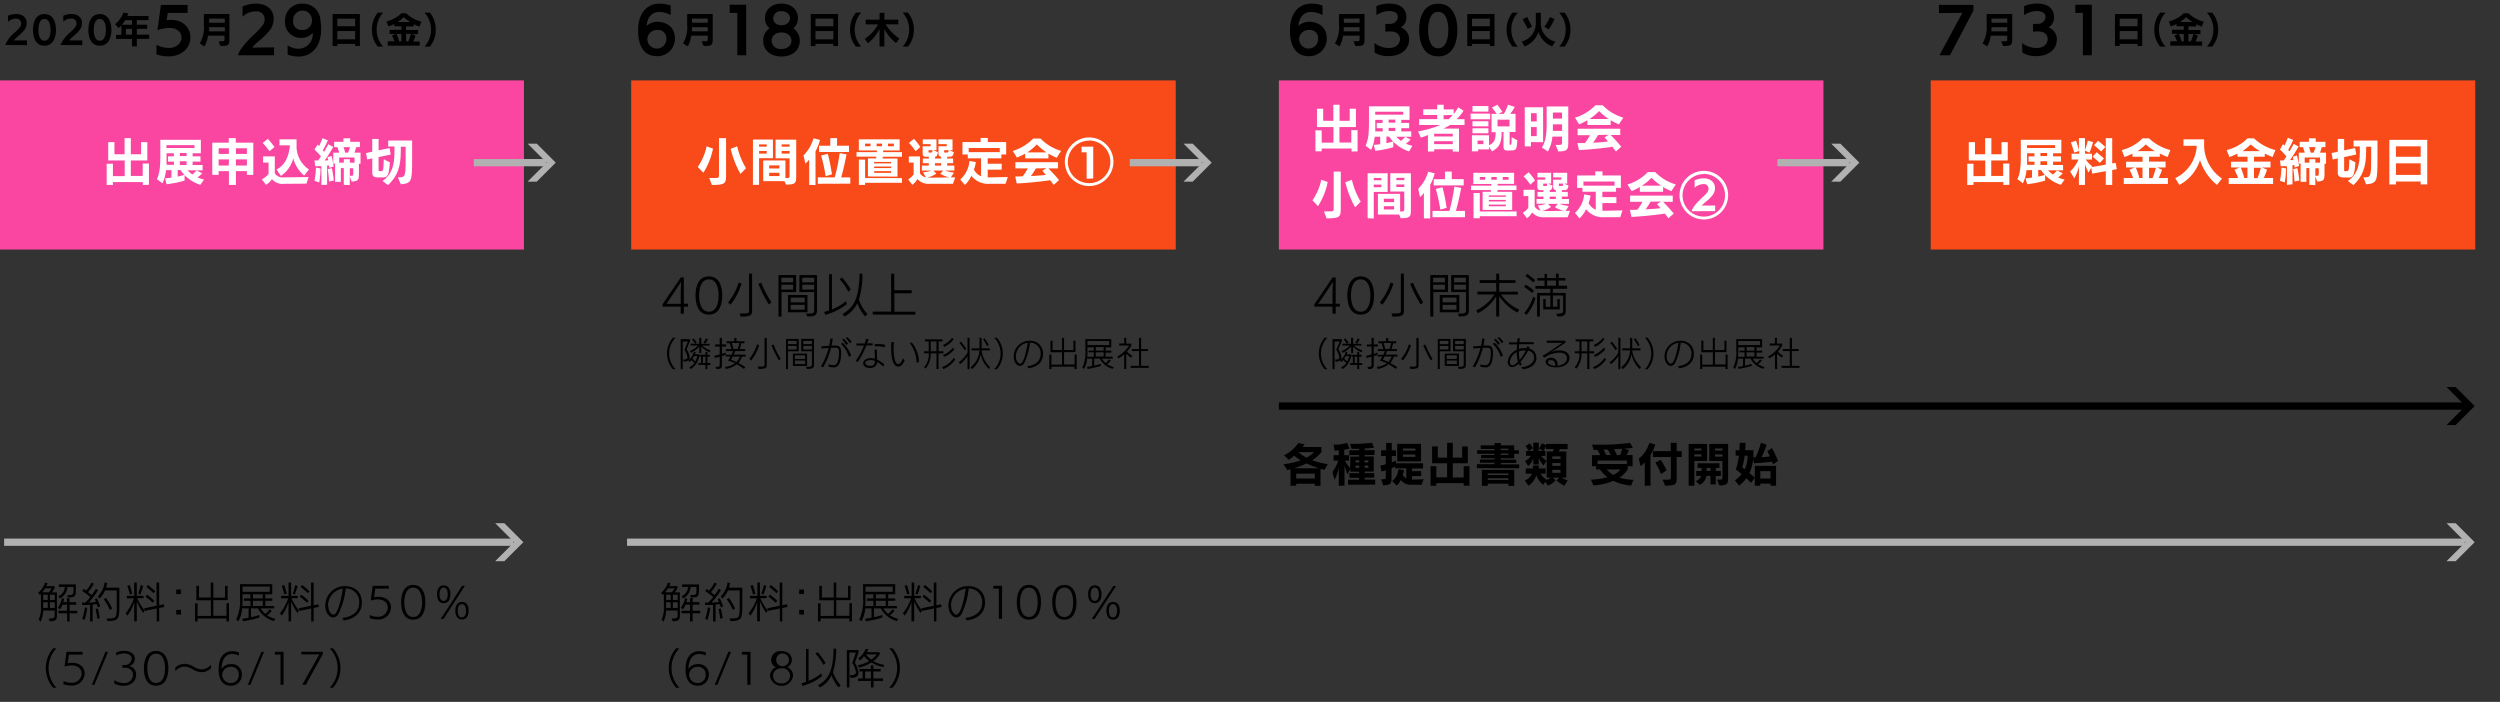 <svg xmlns="http://www.w3.org/2000/svg" xmlns:xlink="http://www.w3.org/1999/xlink" viewBox="0 0 606 170.13"><rect x="0" y="0" width="606" height="170.13" fill="#333333" stroke="none"/><defs><style>.cls-1{fill:none;}.cls-2{fill:#fa46a1;}.cls-3{fill:#f94a19;}.cls-4{fill:#fff;}.cls-5{clip-path:url(#clip-path);}.cls-6{clip-path:url(#clip-path-2);}.cls-7{fill:#b1b1b1;}.cls-8{clip-path:url(#clip-path-3);}.cls-9{clip-path:url(#clip-path-4);}.cls-10{clip-path:url(#clip-path-5);}.cls-11{clip-path:url(#clip-path-6);}</style><clipPath id="clip-path"><rect id="SVGID" class="cls-1" x="590.16" y="93.83" width="15.84" height="9.2"/></clipPath><clipPath id="clip-path-2"><rect id="SVGID-2" data-name="SVGID" class="cls-1" x="590.16" y="126.83" width="15.84" height="9.2"/></clipPath><clipPath id="clip-path-3"><rect id="SVGID-3" data-name="SVGID" class="cls-1" x="117.16" y="126.83" width="15.84" height="9.2"/></clipPath><clipPath id="clip-path-4"><rect id="SVGID-4" data-name="SVGID" class="cls-1" x="284.01" y="34.83" width="15.84" height="9.2"/></clipPath><clipPath id="clip-path-5"><rect id="SVGID-5" data-name="SVGID" class="cls-1" x="125.01" y="34.83" width="15.84" height="9.2"/></clipPath><clipPath id="clip-path-6"><rect id="SVGID-6" data-name="SVGID" class="cls-1" x="441.01" y="34.83" width="15.84" height="9.2"/></clipPath></defs><title>rule_sc</title><g id="レイヤー_5" data-name="レイヤー 5"><path d="M1.27,10.91a7.77,7.77,0,0,1,2.26-3A10.25,10.25,0,0,0,4.91,6.49a1.63,1.63,0,0,0,.23-.81A1.15,1.15,0,0,0,3.86,4.53a2.74,2.74,0,0,0-1.93.78V3.82A4.74,4.74,0,0,1,3.86,3.4c1.78,0,2.61,1,2.61,2.2A2.86,2.86,0,0,1,6,7.14,8.88,8.88,0,0,1,4.35,8.79a9.63,9.63,0,0,0-1,1l3.19,0v1.15Z"/><path d="M8,7.24c0-1.72.56-3.83,2.77-3.83s2.8,2.11,2.8,3.83-.59,3.84-2.8,3.84S8,9,8,7.24Zm4.25,0c0-1.19-.31-2.65-1.48-2.65S9.32,6,9.32,7.23s.3,2.65,1.46,2.65S12.26,8.43,12.26,7.23Z"/><path d="M14.68,10.91a7.77,7.77,0,0,1,2.26-3,10.25,10.25,0,0,0,1.38-1.45,1.63,1.63,0,0,0,.23-.81,1.15,1.15,0,0,0-1.28-1.15,2.74,2.74,0,0,0-1.93.78V3.82a4.74,4.74,0,0,1,1.93-.42c1.78,0,2.61,1,2.61,2.2a2.86,2.86,0,0,1-.47,1.54,8.88,8.88,0,0,1-1.65,1.65,9.63,9.63,0,0,0-1,1l3.19,0v1.15Z"/><path d="M21.42,7.24c0-1.72.56-3.83,2.77-3.83S27,5.52,27,7.24s-.59,3.84-2.8,3.84S21.42,9,21.42,7.24Zm4.25,0c0-1.19-.31-2.65-1.48-2.65S22.73,6,22.73,7.23s.3,2.65,1.46,2.65S25.67,8.43,25.67,7.23Z"/><path d="M33.17,9.43v1.82H32V9.43H28.14v-1h1.27V6.17a7.56,7.56,0,0,1-.62.64l-.88-.95a6.47,6.47,0,0,0,2-2.8l1.23.17-.29.65H36v1H33.17V6h2.5V7h-2.5V8.41h3v1ZM32,4.9H30.33A8.7,8.7,0,0,1,29.56,6H32ZM32,7H30.54V8.41H32Z"/><path d="M37.93,10.88a7.07,7.07,0,0,0,3,.74C43,11.62,44,10.26,44,9.11s-.87-2.34-3-2.34a8.9,8.9,0,0,0-2.83.54L39,1.2h6.48V3.14h-4.8L40.39,4.9a6.83,6.83,0,0,1,1.09-.08c3.06,0,4.68,2.09,4.68,4.27,0,2.49-2.11,4.58-5.34,4.58a9.33,9.33,0,0,1-2.89-.48Z"/><path d="M53,10h.42c1,0,1,0,1-.53V8.65h-4a7.38,7.38,0,0,1-.86,2.6l-1.14-.73a7.5,7.5,0,0,0,1-4.42V3.4h6.19V9.27c0,1.67-.1,1.88-2.18,1.88Zm1.47-3.41H50.69c0,.35,0,.68,0,1h3.86Zm0-2.08H50.69v1h3.82Z"/><path d="M57.71,13.39c.19-1.12,1.78-3.05,3.76-4.94A17,17,0,0,0,63.77,6a2.68,2.68,0,0,0,.39-1.35A1.91,1.91,0,0,0,62,2.76a4.57,4.57,0,0,0-3.21,1.31V1.58A7.93,7.93,0,0,1,62,.88c3,0,4.35,1.74,4.35,3.68a4.78,4.78,0,0,1-.78,2.55,15.59,15.59,0,0,1-2.75,2.76,15.13,15.13,0,0,0-1.71,1.67l5.32-.06v1.91Z"/><path d="M69.72,11a5.27,5.27,0,0,0,2.66.82A3.53,3.53,0,0,0,75.81,8a3.85,3.85,0,0,1-2.63,1.18,3.81,3.81,0,0,1-4.09-4.15A4.05,4.05,0,0,1,73.27.88a4.21,4.21,0,0,1,4.38,3.83A13.08,13.08,0,0,1,77.85,7c0,4.27-2.27,6.71-5.53,6.71a8.5,8.5,0,0,1-2.6-.46Zm1.34-5.9a2,2,0,0,0,2.19,2.17A2.21,2.21,0,0,0,75.61,5a2.28,2.28,0,1,0-4.55,0Z"/><path d="M86.09,11.16v-.52H81.76v.52H80.63V3.4h6.6v7.76Zm0-6.63H81.76V6.36h4.33Zm0,3H81.76v2h4.33Z"/><path d="M91.59,11.3a6.23,6.23,0,0,1-1.43-4.12,6.32,6.32,0,0,1,1.42-4.12h1.3A6,6,0,0,0,91.3,7.18a6,6,0,0,0,1.58,4.12Z"/><path d="M94,11.07V10h1.63A9.13,9.13,0,0,0,95,8.63l.91-.4H94.44v-1H97.3V6.37H95.55V5.82a10.53,10.53,0,0,1-1.39.59l-.49-1.2a7.74,7.74,0,0,0,3.63-2h1.13a8.49,8.49,0,0,0,3.73,2.05l-.49,1.2a13.86,13.86,0,0,1-1.37-.6v.56H98.43v.85h2.91v1H99.83l.9.4c-.18.48-.38,1-.58,1.4h1.59v1ZM97.3,8.23H96.14a13.15,13.15,0,0,1,.61,1.8h.55Zm2.14-2.9a10.62,10.62,0,0,1-1.58-1.17,9.44,9.44,0,0,1-1.47,1.17ZM99,10a9.37,9.37,0,0,0,.58-1.8H98.43V10Z"/><path d="M102.9,11.3a6,6,0,0,0,1.58-4.12,6,6,0,0,0-1.58-4.12h1.29a6.28,6.28,0,0,1,1.43,4.12,6.27,6.27,0,0,1-1.42,4.12Z"/><path d="M162.59,3.64a6.59,6.59,0,0,0-2.77-.75c-2,0-2.95,1.61-3.08,3.38a4.07,4.07,0,0,1,2.54-1c.49,0,4.33.08,4.33,4.14a4.24,4.24,0,0,1-4.35,4.21c-4.21,0-4.56-4.4-4.56-5.85,0-.3,0-.6,0-.9.08-3.19,1.75-6,5.21-6a9,9,0,0,1,2.66.47Zm-3.28,3.62a2.31,2.31,0,0,0-2.38,2,2.3,2.3,0,1,0,4.59.21A2,2,0,0,0,159.31,7.26Z"/><path d="M170.08,10h.42c1,0,1.06,0,1.06-.53V8.65h-4a7.37,7.37,0,0,1-.85,2.6l-1.14-.73a7.58,7.58,0,0,0,1-4.42V3.4h6.19V9.27c0,1.67-.11,1.88-2.19,1.88Zm1.48-3.41h-3.82c0,.35,0,.68-.05,1h3.87Zm0-2.08h-3.82v1h3.82Z"/><path d="M178.72,13.39V3.14h-1.84v-2h4V13.4Z"/><path d="M193.87,9.87c0,2.24-1.78,3.83-4.44,3.83S185,12.11,185,9.87a3.4,3.4,0,0,1,1.54-3,3.25,3.25,0,0,1-1.12-2.5c0-2,1.62-3.5,4-3.5s4,1.47,4,3.5a3.16,3.16,0,0,1-1.14,2.51A3.5,3.5,0,0,1,193.87,9.87Zm-4.44-2c-1.49,0-2.39.85-2.39,2a2.11,2.11,0,0,0,2.39,2c1.51,0,2.42-.88,2.42-2S190.94,7.87,189.43,7.87Zm0-5.15a1.79,1.79,0,0,0-2,1.71c0,.93.74,1.69,2,1.69s2.06-.76,2.06-1.69S190.74,2.72,189.43,2.72Z"/><path d="M202,11.16v-.52h-4.33v.52h-1.14V3.4h6.61v7.76Zm0-6.63h-4.33V6.36H202Zm0,3h-4.33v2H202Z"/><path d="M207.49,11.3a6.25,6.25,0,0,1-1.44-4.12,6.34,6.34,0,0,1,1.43-4.12h1.3a6,6,0,0,0-1.59,4.12,6,6,0,0,0,1.59,4.12Z"/><path d="M217.2,10.43A10.36,10.36,0,0,1,214.36,7v4.27H213.2V7a9.48,9.48,0,0,1-2.8,3.47l-.79-1.05a9.92,9.92,0,0,0,3.24-3.51h-3V4.77h3.36V3.1h1.16V4.77h3.37V5.9h-3.07A11.81,11.81,0,0,0,218,9.34Z"/><path d="M218.79,11.3a6,6,0,0,0,1.59-4.12,6,6,0,0,0-1.59-4.12h1.29a6.3,6.3,0,0,1,1.44,4.12,6.29,6.29,0,0,1-1.43,4.12Z"/><path d="M165,76.05V74.33h-4.39v-.59l4.43-6.5h.73v6.38h1v.71h-1v1.72Zm0-4.14c0-.16,0-1.81.09-3.63h0c0,.07-.69,1.13-1.1,1.73l-2.44,3.63,3.48,0Z"/><path d="M168.59,71.63c0-2.29.74-4.63,3.24-4.63s3.24,2.34,3.24,4.63-.76,4.64-3.24,4.64S168.59,73.9,168.59,71.63Zm5.6,0c0-1.45-.36-3.92-2.36-3.92s-2.36,2.47-2.36,3.92.35,3.93,2.36,3.93S174.19,73.07,174.19,71.62Z"/><path d="M176.47,73.33a14.78,14.78,0,0,0,2.59-4.83l.71.24a16.14,16.14,0,0,1-2.68,5.11Zm5.09-7h.75v9c0,1.18-.53,1.42-2.75,1.42l-.29-.77c2,0,2.29,0,2.29-.66Zm4.8,7.48a38.73,38.73,0,0,1-2.54-5l.69-.29A29.17,29.17,0,0,0,187,73.3Z"/><path d="M188.7,76.74V66.68H193v4.11h-3.56v5.95Zm3.55-9.42h-2.86v1.11h2.86Zm0,1.7h-2.86V70.2h2.86ZM191,75.7V71.51h4.73V75.7Zm4.05-3.56h-3.37v1.15h3.37Zm0,1.76h-3.37v1.17h3.37Zm2.3-3.11h-3.58V66.68h4.27v8.47c0,1.19-.29,1.56-2.34,1.56l-.33-.7h.7c1,0,1.28-.09,1.28-.88Zm0-3.47h-2.89v1.11h2.89Zm0,1.7h-2.89V70.2h2.89Z"/><path d="M205.29,73.7A14,14,0,0,1,200,76.32l-.2-.73c.34-.08.74-.19,1.17-.33V66.47h.7V75a12.45,12.45,0,0,0,3.38-2Zm.33-3a13.2,13.2,0,0,0-2.07-3l.54-.45a16.08,16.08,0,0,1,2.13,2.93Zm4.08,6a10.18,10.18,0,0,1-1.88-3.2,7.25,7.25,0,0,1-3.12,3.23l-.48-.63c3.18-1.74,4-4.51,4.14-9.75h.7a21.74,21.74,0,0,1-.86,6.31,10,10,0,0,0,2.07,3.47Z"/><path d="M211.55,76.25v-.72H216V66.35h.77v4H221v.73h-4.2v4.48h5.08v.72Z"/><path d="M162.82,149.93c1.4,0,1.44-.24,1.44-.82V148h-2.8a6.35,6.35,0,0,1-.63,2.7l-.45-.54a6.21,6.21,0,0,0,.54-2.91v-3.3a3,3,0,0,1-.27.23l-.4-.47a5.61,5.61,0,0,0,1.68-2.48l.6.15c-.08.22-.19.45-.31.7h2v.52a7.93,7.93,0,0,1-.67,1h1.25v5.57c0,1-.24,1.43-1.74,1.43Zm-.91-7.32a6.57,6.57,0,0,1-.67.95h1.64a9.62,9.62,0,0,0,.65-.95Zm.66,1.54h-1.1v1.28h1.1Zm0,1.84h-1.1v1.38h1.1Zm1.7-1.84H163.1v1.28h1.17Zm0,1.84H163.1v1.38h1.17Zm3,4.66v-2h-2.09v-.61h2.09v-1.47h-1.1a4.27,4.27,0,0,1-.63,1.14l-.49-.42a5.43,5.43,0,0,0,1-2.31l.56.17a8.12,8.12,0,0,1-.22.81h.88v-1h.62v1h1.64v.61h-1.64v1.47h1.85v.61h-1.85v2Zm0-6.39c1.29,0,1.55,0,1.55-1.12v-.87h-1.42a3.43,3.43,0,0,1-1.81,2.8l-.39-.53a2.65,2.65,0,0,0,1.59-2.27h-1.46v-.61h4.11v1.17c0,1.75-.21,2-1.91,2Z"/><path d="M172.84,150.64v-4c-.65,0-1.28,0-1.89.05l-.09-.62h.83a14.56,14.56,0,0,0,1.2-1.35,21.51,21.51,0,0,0-1.95-1.46l.38-.51.54.41a8.1,8.1,0,0,0,1.33-1.93l.57.25a10.5,10.5,0,0,1-1.42,2.05l.89.73a14.19,14.19,0,0,0,1-1.52l.54.32a20.58,20.58,0,0,1-2.27,3,16.53,16.53,0,0,0,1.75-.14c-.09-.24-.19-.47-.28-.68l.52-.25c.31.7.59,1.44.8,2l-.56.25c-.07-.24-.16-.51-.27-.79-.33,0-.66.08-1,.09v4.1Zm-1.9-.64a15.64,15.64,0,0,0,.64-2.75l.58.09a18.57,18.57,0,0,1-.65,2.92Zm3.66,0c-.08-.6-.28-1.74-.43-2.37l.55-.14c.17.62.38,1.78.46,2.35Zm2.22-.07c2.42,0,2.48,0,2.48-3.21v-3.61h-2.83a6.45,6.45,0,0,1-1.36,2l-.41-.55a5.87,5.87,0,0,0,1.66-3.37l.62.13a8.1,8.1,0,0,1-.28,1.13h3.24v3.83c0,3.92-.15,4.18-2.85,4.27Zm.82-2.09a13.74,13.74,0,0,0-1.47-2.56l.53-.35a19.59,19.59,0,0,1,1.49,2.57Z"/><path d="M183.54,150.64v-4.73a10.33,10.33,0,0,1-1.65,3.32l-.44-.58a11.36,11.36,0,0,0,2-3.62h-1.67v-.59h1.8V141.2h.62v3.24h1.62V145h-1.54a14.55,14.55,0,0,0,1.82,3l-.36.58a13.22,13.22,0,0,1-1.54-2.86v4.85Zm-1-6.54c-.16-.65-.43-1.54-.63-2.09l.58-.19c.19.53.48,1.55.62,2.08Zm2-.22a11.7,11.7,0,0,0,.63-2.07l.57.21a15.31,15.31,0,0,1-.68,2.11Zm4.5,6.76V147.5l-2.9.58-.14-.63,3-.62V141.2h.63v5.51l1.13-.23.13.64-1.26.26v3.26ZM188,146.1a20.16,20.16,0,0,0-1.76-1.51l.41-.43a17.14,17.14,0,0,1,1.76,1.49Zm.22-2.32a18.78,18.78,0,0,0-1.75-1.5l.4-.48c.49.39,1.36,1.14,1.77,1.53Z"/><path d="M193.72,144V142.9h1.16V144Zm0,4.94v-1.11h1.16V149Z"/><path d="M205.9,150.64v-.73h-7v.73h-.62v-4.39h.62v3.05h3.22v-3.79H198.6V142h.63v2.85h2.86V141.2h.62v3.68h2.84V142h.62v3.48h-3.46v3.79h3.19v-3.05h.61v4.39Z"/><path d="M217.42,150.56a6.33,6.33,0,0,1-3.91-3.08h-1.67v2.12a12.33,12.33,0,0,0,2-.53l.06.62a31.2,31.2,0,0,1-4,.91l-.18-.61c.48-.08,1-.16,1.54-.26v-2.25h-1.53a7.4,7.4,0,0,1-.92,3.12l-.51-.44a10.81,10.81,0,0,0,.91-5.35v-3.22H217v2.46h-1.7v1H217v.59h-1.72v1.26h2.13v.58h-3.26a5.56,5.56,0,0,0,1.15,1.33,4.57,4.57,0,0,0,1-1.1l.53.33a4.75,4.75,0,0,1-1.13,1.11,6.85,6.85,0,0,0,2,.86Zm-5.72-4.92h-1.55v-.59h1.55v-1h-1.9v.75c0,.58,0,1.32-.06,2.11h2Zm4.69-3.45H209.8v1.27h6.59Zm-1.69,1.86h-2.39v1h2.39Zm0,1.59h-2.39v1.26h2.39Z"/><path d="M220.94,150.64v-4.73a10.33,10.33,0,0,1-1.65,3.32l-.44-.58a11.36,11.36,0,0,0,2-3.62h-1.67v-.59h1.8V141.2h.62v3.24h1.62V145h-1.54a14.55,14.55,0,0,0,1.82,3l-.36.58a13.22,13.22,0,0,1-1.54-2.86v4.85Zm-1.05-6.54c-.16-.65-.43-1.54-.63-2.09l.58-.19c.19.53.48,1.55.62,2.08Zm2-.22a11.7,11.7,0,0,0,.63-2.07l.57.21a15.31,15.31,0,0,1-.68,2.11Zm4.5,6.76V147.5l-2.9.58-.14-.63,3-.62V141.2h.63v5.51l1.13-.23.13.64-1.26.26v3.26Zm-1.05-4.54a20.16,20.16,0,0,0-1.76-1.51l.41-.43a17.14,17.14,0,0,1,1.76,1.49Zm.22-2.32a18.78,18.78,0,0,0-1.75-1.5l.4-.48c.49.39,1.36,1.14,1.77,1.53Z"/><path d="M234,149.77c2.14-.2,4.06-1.36,4.06-3.63a3.19,3.19,0,0,0-3.24-3.49,18.6,18.6,0,0,1-1.76,6.22,1.52,1.52,0,0,1-1.24.8c-.88,0-1.92-1.09-1.92-2.9a4.77,4.77,0,0,1,4.64-4.71c2.55,0,4.24,1.44,4.24,4.06,0,1.63-.91,3.78-4.41,4.27Zm-3.43-2.92c0,1.46.87,2.15,1.22,2.15,1.42,0,2.3-6.26,2.31-6.33A4.17,4.17,0,0,0,230.52,146.85Z"/><path d="M242.12,150v-7.33h-1.33V142h2.12v8Z"/><path d="M246.46,146c0-2.08.67-4.21,2.94-4.21s2.94,2.13,2.94,4.21-.68,4.21-2.94,4.21S246.46,148.06,246.46,146Zm5.08,0c0-1.32-.32-3.56-2.14-3.56s-2.14,2.24-2.14,3.56.32,3.56,2.14,3.56S251.54,147.32,251.54,146Z"/><path d="M255.06,146c0-2.08.67-4.21,2.94-4.21s2.94,2.13,2.94,4.21-.68,4.21-2.94,4.21S255.06,148.06,255.06,146Zm5.08,0c0-1.32-.32-3.56-2.14-3.56s-2.14,2.24-2.14,3.56.32,3.56,2.14,3.56S260.14,147.32,260.14,146Z"/><path d="M263.76,144.05c0-1,.34-2.16,1.62-2.16S267,143,267,144.05s-.35,2.16-1.63,2.16S263.76,145.05,263.76,144.05Zm2.61,0c0-.71-.22-1.63-1-1.63s-1,.92-1,1.63.2,1.61,1,1.61S266.37,144.76,266.37,144.05Zm-1.74,6,2.69-4.08,2.55-3.92h.68l-2.73,4.17-2.5,3.83Zm3.56-2c0-1,.35-2.15,1.63-2.15s1.62,1.15,1.62,2.15-.34,2.16-1.62,2.16S268.19,149,268.19,148Zm2.6,0c0-.7-.2-1.61-1-1.61s-1,.91-1,1.61.21,1.62,1,1.62S270.79,148.7,270.79,148Z"/><path d="M323,76.05V74.33h-4.39v-.59l4.43-6.5h.73v6.38h1v.71h-1v1.72Zm0-4.14c0-.16,0-1.81.09-3.63h0c0,.07-.69,1.13-1.1,1.73l-2.44,3.63,3.48,0Z"/><path d="M326.59,71.63c0-2.29.74-4.63,3.24-4.63s3.24,2.34,3.24,4.63-.76,4.64-3.24,4.64S326.59,73.9,326.59,71.63Zm5.6,0c0-1.45-.36-3.92-2.36-3.92s-2.36,2.47-2.36,3.92.35,3.93,2.36,3.93S332.19,73.07,332.19,71.62Z"/><path d="M334.47,73.33a14.78,14.78,0,0,0,2.59-4.83l.71.24a16.14,16.14,0,0,1-2.68,5.11Zm5.09-7h.75v9c0,1.18-.53,1.42-2.75,1.42l-.29-.77c2,0,2.29,0,2.29-.66Zm4.8,7.48a38.73,38.73,0,0,1-2.54-5l.69-.29A29.17,29.17,0,0,0,345,73.3Z"/><path d="M346.7,76.74V66.68H351v4.11h-3.56v5.95Zm3.55-9.42h-2.86v1.11h2.86Zm0,1.7h-2.86V70.2h2.86ZM349,75.7V71.51h4.73V75.7Zm4.05-3.56h-3.37v1.15h3.37Zm0,1.76h-3.37v1.17h3.37Zm2.3-3.11h-3.58V66.68h4.27v8.47c0,1.19-.29,1.56-2.34,1.56l-.33-.7h.7c1,0,1.28-.09,1.28-.88Zm0-3.47h-2.89v1.11h2.89Zm0,1.7h-2.89V70.2h2.89Z"/><path d="M367.82,75.77a12,12,0,0,1-4.41-4v4.95h-.73v-4.9a11,11,0,0,1-4.44,4.1l-.44-.68a10.48,10.48,0,0,0,4.46-3.86h-4.13v-.69h4.55V68.59h-4V67.9h4V66.34h.73V67.9h3.95v.69h-3.95v2.12h4.52v.69h-4.09a10.93,10.93,0,0,0,4.42,3.66Z"/><path d="M371.36,71a15,15,0,0,0-1.9-1.44l.38-.56a13.82,13.82,0,0,1,2,1.44Zm-1.88,4.89a11.14,11.14,0,0,0,2.16-4l.56.44a11.52,11.52,0,0,1-2.16,4Zm2.2-7.42a22.73,22.73,0,0,0-1.91-1.55l.42-.54a21.9,21.9,0,0,1,1.94,1.53Zm7.23,3.15h-2.48v2.74h1.07V72.51h.58V75h-4V72.49h.61v1.88h1.12V71.63h-2.55v5.11h-.67V71h3.22V70h-3.62v-.67h2.21V68h-1.75V67.4h1.75v-1H375v1h2.15V66.34h.67V67.4h1.65V68h-1.65v1.27h2.05V70h-3.47v1h3.13v4.36c0,1.24-.78,1.35-2,1.36l-.27-.68c1.1,0,1.63-.08,1.63-.64ZM377.19,68H375v1.27h2.15Z"/><path d="M318.71,117.75v-.49H314.2v.49h-1.38v-4l-.79.2-.9-1.44a17.89,17.89,0,0,0,4.15-.92,10.89,10.89,0,0,1-1.55-1.14,7.31,7.31,0,0,1-1.37,1l-1.1-1.1a8.66,8.66,0,0,0,3.44-2.94l1.54.29q-.23.33-.48.66h4.56v1.21a8.38,8.38,0,0,1-2.26,2,21,21,0,0,0,3.79.94l-.76,1.36c-.32-.06-.64-.13-1-.22v4.13Zm1-4.25a19,19,0,0,1-3-1.17,19.72,19.72,0,0,1-3,1.17Zm-1,1.32H314.2V116h4.51Zm-4-5.23a10.61,10.61,0,0,0,2,1.35,7.12,7.12,0,0,0,1.82-1.35Z"/><path d="M324.51,117.74v-4.31a12.81,12.81,0,0,1-1,2.89l-.52-1.91a10.27,10.27,0,0,0,1.4-2.74h-1.13v-1.33h1.26v-1.16q-.5,0-1,.06l-.27-1.45a9.78,9.78,0,0,0,3.27-.45l.61,1.37a8.46,8.46,0,0,1-1.29.3v1.33H327v1.33h-1a7,7,0,0,0,1.36,1.82l-.71,1.52a14.64,14.64,0,0,1-.74-2.18v4.91Zm2.26-.24v-1.22h2.68v-.47h-2.36v-1.1h2.36v-.38h-2.14v-3.65h2.14v-.37h-2.37v-1.17h2.37v-.35l-1.83,0-.39-1.19h.92a41.58,41.58,0,0,0,4.43-.27l.49,1.2c-.55.09-1.39.14-2.27.19v.39h2.39v1.17H330.8v.37H333v3.65H330.8v.38h2.32v1.1H330.8v.47h2.55v1.22Zm2.7-5.9h-.88v.5h.88Zm0,1.24h-.88v.56h.88Zm2.23-1.24h-.92v.5h.92Zm0,1.24h-.92v.56h.92Z"/><path d="M342.15,117.49a2.83,2.83,0,0,1-2.59-1.16,4.48,4.48,0,0,1-1,1.39l-1.09-1.11a4,4,0,0,0,1.5-2.89l1.36.24a12.06,12.06,0,0,1-.29,1.19,2.06,2.06,0,0,0,.85.81v-2.43h-2.7v-.45a8.08,8.08,0,0,1-.88.42v2.15c0,1.5-.07,1.88-2,2l-.53-1.47c1.12,0,1.14-.05,1.14-.6V114c-.37.12-.73.21-1.06.3l-.27-1.43c.38-.07.86-.2,1.33-.34v-2h-1.14v-1.39H336v-1.78h1.37v1.78h1v1.39h-1v1.54c.4-.16.76-.31,1-.44v.67h6.58v1.25h-2.68v.65h2.22v1.2h-2.22v.84h.29s2,0,2.52-.1l-.48,1.38Zm-3.46-5.64V107.6h5.77v4.25Zm4.39-3.12h-3v.5h3Zm0,1.45h-3v.56h3Z"/><path d="M354.8,117.74v-.63h-6.64v.63h-1.39V113h1.39v2.7h2.62V112.3h-3.64v-4.08h1.38v2.7h2.26v-3.58h1.38v3.58h2.26v-2.7h1.38v4.08h-3.64v3.43h2.64V113h1.39v4.72Z"/><path d="M358,113.47v-.94h4.28v-.36h-3.55v-.79h3.55v-.32H359v-.76h3.27V110h-4.21v-.85h4.21v-.32h-3.35v-.88h3.35v-.55h1.53v.55h3.24v1.2h1.14V110h-1.14v1.1h-3.24v.32h3.74v.79h-3.74v.36h4.44v.94Zm7.63,4.3v-.53h-5v.53h-1.42V113.9h7.84v3.87Zm0-3h-5v.38h5Zm0,1.16h-5v.4h5Zm0-7.16h-1.85v.32h1.85Zm0,1.17h-1.85v.34h1.85Z"/><path d="M379.2,117.72a8.63,8.63,0,0,1-1.91-1.25l.7-.69h-1.61l.7.67a5.55,5.55,0,0,1-1.87,1.27l-.62-.93-.53.73a5.44,5.44,0,0,1-1.66-2.35,4.79,4.79,0,0,1-1.89,2.58l-.9-1.28a3.23,3.23,0,0,0,1.75-1.66h-1.52v-1.26h1.75l0-.71H373l0,.71h1.65v1.26h-1.23a3.68,3.68,0,0,0,1.55,1.5h0a4.88,4.88,0,0,0,.95-.54h-1v-6.33h1.51l.22-.58h-1.9v-.68a6.39,6.39,0,0,1-.62,1.11h.48v1.21h-1.07a4.54,4.54,0,0,0,1.36,1.17l-.73,1.17A5.66,5.66,0,0,1,373,111v1.59h-1.33v-1.56a4,4,0,0,1-1.24,1.94l-.78-1.22a3.42,3.42,0,0,0,1.47-1.26h-1.2V109.3h.65a13.15,13.15,0,0,0-.78-1.18l1-.66a7.17,7.17,0,0,1,.78,1.19l-.91.65h1v-2H373v2h1l-.94-.59a5.73,5.73,0,0,0,.68-1.27l1,.46v-.29H380v1.26h-1.9c-.07.21-.14.41-.21.58h1.78v6.33h-1.14a9.06,9.06,0,0,0,1.48.68Zm-.92-7.09h-2v.62h2Zm0,1.62h-2v.67h2Zm0,1.65h-2v.7h2Z"/><path d="M395.39,117.71a13,13,0,0,1-4.33-1.15,14.9,14.9,0,0,1-4.83,1.1l-.58-1.4a16.26,16.26,0,0,0,4-.58,9.3,9.3,0,0,1-1.83-1.88h-.92V113h-1v-2.67h2a9.22,9.22,0,0,0-.69-1.28h-.93l-.37-1.27h1.33a54.45,54.45,0,0,0,7.89-.43l.67,1.22c-.61.08-1.33.14-2.11.19l1.17.37a10.45,10.45,0,0,1-.61,1.18h1.49V113h-1.18v.78a6.63,6.63,0,0,1-2,2,12,12,0,0,0,3.37.52Zm-1.05-6.07h-7.07v.84h7.07Zm-3.88-1.33a7.72,7.72,0,0,0-.79-1.35l-1,0a12.3,12.3,0,0,1,.64,1.32Zm-1,3.49a6.35,6.35,0,0,0,1.63,1.31,5,5,0,0,0,1.73-1.31Zm3.22-3.49a7.37,7.37,0,0,0,.53-1.52c-.65,0-1.32.08-2,.11a14,14,0,0,1,.74,1.41Z"/><path d="M398.69,117.74v-5.67a5.32,5.32,0,0,1-1,.92l-.46-1.78a7.84,7.84,0,0,0,2.57-3.87l1.44.41a11.32,11.32,0,0,1-1.16,2.57v7.42Zm4.34-1.47h.58c1.34,0,1.41,0,1.41-.68v-4.81h-4.35v-1.43H405v-2h1.43v2h1.22v1.43h-1.22v4.55c0,2.1,0,2.35-2.81,2.41Zm-.42-1.38a14.81,14.81,0,0,0-1.34-2.75l1.27-.68a13.75,13.75,0,0,1,1.43,2.59Z"/><path d="M409.33,117.72V107.61h4.47v4.12h-3.08v6Zm3.08-9h-1.69v.48h1.69Zm0,1.41h-1.69v.54h1.69Zm2.21,7.29v-2.07h-1a2.85,2.85,0,0,1-1.58,2.17L411,116.6a1.87,1.87,0,0,0,1.36-1.24h-1.19v-1.19h1.31v-.75h-1V112.3h5.32v1.12h-.87v.75h1.21v1.19H415.9v2.07Zm0-4h-.91v.75h.91Zm1.6,2.84h.3c1,0,1,0,1-.67v-3.86h-3.19v-4.12h4.57v7.65c0,2,0,2.41-2.13,2.41Zm1.32-7.53h-1.81v.48h1.81Zm0,1.41h-1.81v.54h1.81Z"/><path d="M429.17,117.74v-.52H426.7v.52h-1.34v-1.91l-.91,1.21c-.35-.37-.73-.75-1.13-1.12a8.18,8.18,0,0,1-1.78,1.8l-1-1.28a7.41,7.41,0,0,0,1.62-1.52c-.47-.41-.95-.79-1.39-1.12a18.47,18.47,0,0,0,.74-3.34h-.79v-1.33h.92q.06-.8.06-1.5v-.29h1.41c0,.54,0,1.15-.09,1.79h2v.42c0,.44,0,.88,0,1.32l.5,0a17.47,17.47,0,0,0,1.33-3.55l1.39.48a24.55,24.55,0,0,1-1.23,3c.72,0,1.45-.1,2-.17-.21-.46-.43-.91-.62-1.29l1.15-.73c.54,1,1.15,2.36,1.46,3.1l-1.19.87c-.06-.2-.16-.43-.26-.68-1.5.22-3.39.33-4.37.38l-.22-1a10.43,10.43,0,0,1-.89,3.39c.47.39.93.78,1.3,1.11v-2.85h5.15v4.82Zm-6.26-7.28a14.93,14.93,0,0,1-.6,2.82l.62.47a7.66,7.66,0,0,0,.68-3.29Zm6.26,3.74H426.7V116h2.47Z"/><path d="M163.11,89.51a5.83,5.83,0,0,1,0-7.65h.65a5.49,5.49,0,0,0,0,7.65Z"/><path d="M165,89.45V82.21h2.26v.47l-.84,2a4.26,4.26,0,0,1,.76,2c0,.57-.4.94-1.39,1l-.22-.52h.17c.65,0,.91-.18.91-.55a4.56,4.56,0,0,0-.74-1.82l.84-2h-1.26v6.75Zm2.11-.42A3.58,3.58,0,0,0,168.34,88c-.18-.18-.47-.48-.72-.7a5.81,5.81,0,0,1-.5.49l-.23-.44a4,4,0,0,0,1.31-2.07l.44.1-.19.51h1.07v.38a4.58,4.58,0,0,1-2.11,3.2ZM172,85.38A5.24,5.24,0,0,1,170,84V85.6h-.48V84a6.21,6.21,0,0,1-2,1.52l-.31-.44a4.83,4.83,0,0,0,2-1.33h-1.83v-.43h2.11V81.9H170v1.43H172v.43h-1.79a5,5,0,0,0,2,1.17Zm-3.51-2.07a7.3,7.3,0,0,0-.76-1l.4-.27c.2.24.55.68.79,1Zm-.28,3a5.89,5.89,0,0,1-.37.64l.7.66a4.93,4.93,0,0,0,.49-1.3ZM171,89.46v-1h-1.73V88h.66V86.43h-.34V86H171v-.69h.47V86h.59v.45h-.59V88h.73v.48h-.73v1Zm0-3h-.62V88H171ZM170.52,83a3.75,3.75,0,0,0,.64-1l.42.22a4.31,4.31,0,0,1-.65,1.09Z"/><path d="M173.45,88.92c1,0,1-.08,1-.63V86.45c-.4.12-.8.23-1.18.32l-.12-.52c.41-.08.86-.2,1.3-.33V84h-1.12v-.5h1.12V81.9H175v1.58h1V84h-1v1.78l.89-.32V86c-.29.12-.58.22-.89.33v2c0,.84-.07,1.12-1.33,1.13Zm6.88.51a18.15,18.15,0,0,0-1.73-1.14,5.74,5.74,0,0,1-2.66,1.14l-.2-.5a5,5,0,0,0,2.43-.88,12.58,12.58,0,0,0-1.71-.65,11.44,11.44,0,0,0,.63-1h-1.2V86h1.44a6.68,6.68,0,0,0,.35-.9H176v-.47h1.33c-.12-.44-.32-1-.44-1.43h-.76v-.48H178v-.78h.52v.78h1.93v.48h-.74c-.09.34-.26,1-.42,1.43h1.33v.47H178l.2,0a5.83,5.83,0,0,1-.34.86h2.88v.48h-.88A5.07,5.07,0,0,1,179,88a16.6,16.6,0,0,1,1.69,1Zm-2.7-3a6.36,6.36,0,0,1-.44.73c.42.17.89.38,1.32.59a3.44,3.44,0,0,0,.84-1.32Zm1.21-1.85c.15-.46.31-1.07.39-1.43h-1.84c.12.39.3,1,.42,1.43Z"/><path d="M181.62,87a10.5,10.5,0,0,0,1.89-3.51l.51.18a11.39,11.39,0,0,1-1.94,3.71Zm3.71-5.08h.54v6.51c0,.86-.38,1-2,1l-.21-.56c1.46,0,1.67,0,1.67-.48Zm3.48,5.44A30,30,0,0,1,187,83.71l.51-.21A20.83,20.83,0,0,0,189.25,87Z"/><path d="M190.52,89.46V82.15h3.09v3H191v4.32Zm2.58-6.84H191v.8h2.08Zm0,1.23H191v.86h2.08Zm-.9,4.86v-3h3.44v3Zm2.94-2.59h-2.45V87h2.45Zm0,1.28h-2.45v.85h2.45Zm1.67-2.26h-2.6v-3h3.11v6.16c0,.86-.21,1.13-1.71,1.13l-.24-.51h.51c.71,0,.93-.06.93-.64Zm0-2.52h-2.09v.8h2.09Zm0,1.23h-2.09v.86h2.09Z"/><path d="M200.78,88.35a7.35,7.35,0,0,0,1.4.18c1,0,1.19-2,1.19-2.93,0-1.14-.17-1.3-.93-1.3l-1,0a18.4,18.4,0,0,1-1.9,4.73l-.56-.2a16.49,16.49,0,0,0,1.89-4.49l-1.72.15-.06-.54c.47,0,1.19-.07,1.91-.12a10.65,10.65,0,0,0,.26-1.74l.59,0a12.65,12.65,0,0,1-.28,1.67l.82,0c1,0,1.5.2,1.5,1.81,0,1.37-.22,3.49-1.78,3.49a7.13,7.13,0,0,1-1.2-.14Zm5-1.82a7.33,7.33,0,0,0-1.95-3.19c.07,0,.41-.25.47-.27a7.7,7.7,0,0,1,2,3.11Zm-.64-2.92a9.85,9.85,0,0,0-1-1.28l.38-.23a8.73,8.73,0,0,1,1.08,1.23Zm.86-.44a7.21,7.21,0,0,0-1-1.23l.38-.24a8.14,8.14,0,0,1,1.08,1.18Z"/><path d="M207.42,87.5a17.77,17.77,0,0,0,2-3.74h-1.82v-.51h2c.15-.41.27-.79.37-1.14l.59.11a9.13,9.13,0,0,1-.36,1h1.32v.51h-1.49a22.55,22.55,0,0,1-2.09,4Zm6.68,1.37a8.15,8.15,0,0,0-1.5-1.14c0,1-.72,1.47-1.71,1.47s-1.66-.45-1.66-1.2,1.05-1.2,1.76-1.2a3.6,3.6,0,0,1,1.09.16c0-.71-.07-1.55-.09-2.21h.57c0,.73,0,1.63.05,2.42a8.23,8.23,0,0,1,1.75,1.14ZM211,87.28c-.39,0-1.24.12-1.24.69s.75.71,1.23.71c.84,0,1.07-.44,1.09-1.19A3.09,3.09,0,0,0,211,87.28Zm3.45-3.1a6.19,6.19,0,0,0-1.7-.25,3.66,3.66,0,0,0-.68.06l-.07-.53a4.46,4.46,0,0,1,.86-.06,7.49,7.49,0,0,1,1.69.19Z"/><path d="M219.29,87.44c-.42.82-.85,1.42-1.53,1.42-1.25,0-1.74-1.9-1.74-4.55,0-.46,0-.93.06-1.4l.63,0a13.23,13.23,0,0,0-.11,1.75c0,.53.09,3.58,1.15,3.59.43,0,.79-.6,1.16-1.4Zm2.88.48a7.82,7.82,0,0,0-1.64-4.73L221,83a7.73,7.73,0,0,1,1.76,4.71Z"/><path d="M227,89.44V85.65h-1.4a5.29,5.29,0,0,1-1.26,3.71L224,89a4.7,4.7,0,0,0,1.14-3.35H224v-.5h1.12v-2.4h-.93v-.5h4.28v.5h-.95v2.4h1.16v.5H227.5v3.79Zm0-6.69h-1.39v2.4H227ZM228.37,89a5.82,5.82,0,0,0,2.79-2.23l.4.33a6.07,6.07,0,0,1-2.9,2.36Zm.21-5.39a5,5,0,0,0,2.2-1.72l.38.31a5.44,5.44,0,0,1-2.27,1.87Zm0,2.45A6.57,6.57,0,0,0,231,84.3l.36.36a6.48,6.48,0,0,1-2.48,1.84Z"/><path d="M234.53,89.48v-3.2a7.61,7.61,0,0,1-1.8,2l-.3-.46a8,8,0,0,0,2.1-2.34V81.89h.5v7.59Zm-.7-4.59a11.05,11.05,0,0,0-1.28-1.76l.41-.32a21.46,21.46,0,0,1,1.28,1.74Zm5.89,4.57a6.81,6.81,0,0,1-2-3.61,5.9,5.9,0,0,1-2.11,3.63l-.32-.49a5.44,5.44,0,0,0,2.12-4.06h-1.89v-.5h1.91V81.9h.51v2.53h2v.5h-2A6.78,6.78,0,0,0,240,89Zm-.43-5.56c-.18-.33-.61-1.12-1-1.66l.4-.23c.4.6.83,1.33,1,1.66Z"/><path d="M241,89.51a5.52,5.52,0,0,0,0-7.65h.65a5.83,5.83,0,0,1,0,7.65Z"/><path d="M249,88.76c1.71-.16,3.24-1.08,3.24-2.91a2.55,2.55,0,0,0-2.59-2.79,15,15,0,0,1-1.4,5,1.23,1.23,0,0,1-1,.64c-.7,0-1.53-.87-1.53-2.32a3.82,3.82,0,0,1,3.71-3.77,3.07,3.07,0,0,1,3.4,3.25c0,1.31-.74,3-3.54,3.42Zm-2.74-2.34c0,1.18.69,1.73,1,1.73,1.14,0,1.84-5,1.85-5.07A3.33,3.33,0,0,0,246.26,86.42Z"/><path d="M260.48,89.46v-.58h-5.62v.58h-.5V85.94h.5v2.45h2.57v-3h-2.79V82.57h.5v2.28h2.29V81.9h.5v2.95h2.27V82.57h.49v2.78h-2.76v3h2.55V85.94H261v3.52Z"/><path d="M269.7,89.4a5.07,5.07,0,0,1-3.13-2.47h-1.34v1.7a9.9,9.9,0,0,0,1.57-.43l.05.5a26.33,26.33,0,0,1-3.2.73l-.15-.49,1.23-.21v-1.8h-1.22a5.85,5.85,0,0,1-.73,2.5l-.41-.35a8.67,8.67,0,0,0,.73-4.29V82.21h6.27v2H268V85h1.39v.47H268v1h1.71v.47h-2.61A4.63,4.63,0,0,0,268,88a3.74,3.74,0,0,0,.84-.89l.42.27a3.79,3.79,0,0,1-.9.89A5.45,5.45,0,0,0,270,89Zm-4.58-4h-1.24V85h1.24v-.8H263.6v.6c0,.47,0,1.06-.05,1.69h1.57Zm3.75-2.75H263.6v1h5.27Zm-1.35,1.48h-1.91V85h1.91Zm0,1.27h-1.91v1h1.91Z"/><path d="M272.51,89.46V85.88a6.36,6.36,0,0,1-1.44,1l-.22-.48a7.42,7.42,0,0,0,2.84-2.64h-2.41v-.5h1.24V81.9H273v1.39h1.23v.44a6.57,6.57,0,0,1-1.07,1.52,7.66,7.66,0,0,0,1.3,1l-.28.46a10.4,10.4,0,0,1-1.18-1v3.75Zm1.58-.29v-.49h2V85.1h-1.7v-.49h1.7V81.9h.51v2.71h1.65v.49h-1.65v3.58h1.86v.49Z"/><path d="M321.11,89.51a5.83,5.83,0,0,1,0-7.65h.65a5.49,5.49,0,0,0,0,7.65Z"/><path d="M323,89.45V82.21h2.26v.47l-.84,2a4.26,4.26,0,0,1,.76,2c0,.57-.4.94-1.39,1l-.22-.52h.17c.65,0,.91-.18.91-.55a4.56,4.56,0,0,0-.74-1.82l.84-2h-1.26v6.75Zm2.11-.42A3.58,3.58,0,0,0,326.34,88c-.18-.18-.47-.48-.72-.7a5.81,5.81,0,0,1-.5.49l-.23-.44a4,4,0,0,0,1.31-2.07l.44.1-.19.51h1.07v.38a4.58,4.58,0,0,1-2.11,3.2ZM330,85.38A5.24,5.24,0,0,1,328,84V85.6h-.48V84a6.21,6.21,0,0,1-2,1.52l-.31-.44a4.83,4.83,0,0,0,2-1.33h-1.83v-.43h2.11V81.9H328v1.43H330v.43h-1.79a5,5,0,0,0,2.05,1.17Zm-3.51-2.07a7.3,7.3,0,0,0-.76-1l.4-.27c.2.24.55.68.79,1Zm-.28,3a5.89,5.89,0,0,1-.37.64l.7.66a4.93,4.93,0,0,0,.49-1.3ZM329,89.46v-1h-1.73V88h.66V86.43h-.34V86H329v-.69h.47V86h.59v.45h-.59V88h.73v.48h-.73v1Zm0-3h-.62V88H329ZM328.52,83a3.75,3.75,0,0,0,.64-1l.42.22a4.31,4.31,0,0,1-.65,1.09Z"/><path d="M331.45,88.92c1,0,1-.08,1-.63V86.45c-.4.12-.8.23-1.18.32l-.12-.52c.41-.08.86-.2,1.3-.33V84h-1.12v-.5h1.12V81.9H333v1.58h1V84h-1v1.78l.89-.32V86c-.29.12-.58.22-.89.33v2c0,.84-.07,1.12-1.33,1.13Zm6.88.51a18.15,18.15,0,0,0-1.73-1.14,5.74,5.74,0,0,1-2.66,1.14l-.2-.5a5,5,0,0,0,2.43-.88,12.58,12.58,0,0,0-1.71-.65,11.44,11.44,0,0,0,.63-1h-1.2V86h1.44a6.68,6.68,0,0,0,.35-.9H334v-.47h1.33c-.12-.44-.32-1-.44-1.43h-.76v-.48H336v-.78h.52v.78h1.93v.48h-.74c-.09.34-.26,1-.42,1.43h1.33v.47H336l.2,0a5.83,5.83,0,0,1-.34.86h2.88v.48h-.88A5.07,5.07,0,0,1,337,88a16.6,16.6,0,0,1,1.69,1Zm-2.7-3a6.36,6.36,0,0,1-.44.73c.42.17.89.38,1.32.59a3.44,3.44,0,0,0,.84-1.32Zm1.21-1.85c.15-.46.31-1.07.39-1.43h-1.84c.12.39.3,1,.42,1.43Z"/><path d="M339.62,87a10.5,10.5,0,0,0,1.89-3.51l.51.18a11.39,11.39,0,0,1-1.94,3.71Zm3.71-5.08h.54v6.51c0,.86-.38,1-2,1l-.21-.56c1.46,0,1.67,0,1.67-.48Zm3.48,5.44A30,30,0,0,1,345,83.71l.51-.21A20.83,20.83,0,0,0,347.25,87Z"/><path d="M348.52,89.46V82.15h3.09v3H349v4.32Zm2.58-6.84H349v.8h2.08Zm0,1.23H349v.86h2.08Zm-.9,4.86v-3h3.44v3Zm2.94-2.59h-2.45V87h2.45Zm0,1.28h-2.45v.85h2.45Zm1.67-2.26h-2.6v-3h3.11v6.16c0,.86-.21,1.13-1.71,1.13l-.24-.51h.51c.71,0,.93-.06.93-.64Zm0-2.52h-2.09v.8h2.09Zm0,1.23h-2.09v.86h2.09Z"/><path d="M358.78,88.35a7.35,7.35,0,0,0,1.4.18c1,0,1.19-2,1.19-2.93,0-1.14-.17-1.3-.93-1.3l-1,0a18.4,18.4,0,0,1-1.9,4.73l-.56-.2a16.49,16.49,0,0,0,1.89-4.49l-1.72.15-.06-.54c.47,0,1.19-.07,1.91-.12a10.65,10.65,0,0,0,.26-1.74l.59,0a12.65,12.65,0,0,1-.28,1.67l.82,0c1,0,1.5.2,1.5,1.81,0,1.37-.22,3.49-1.78,3.49a7.13,7.13,0,0,1-1.2-.14Zm5-1.82a7.33,7.33,0,0,0-1.95-3.19c.07,0,.41-.25.47-.27a7.7,7.7,0,0,1,2,3.11Zm-.64-2.92a9.85,9.85,0,0,0-1-1.28l.38-.23a8.73,8.73,0,0,1,1.08,1.23Zm.86-.44a7.21,7.21,0,0,0-1-1.23l.38-.24a8.14,8.14,0,0,1,1.08,1.18Z"/><path d="M372.44,86.8c0,1-.82,2.44-3.33,2.71-.13-.17-.35-.51-.35-.51,2.3-.15,3.11-1.36,3.11-2.26v0A1.69,1.69,0,0,0,370.42,85a16.06,16.06,0,0,1-1.85,2.74,2,2,0,0,0,.37.63l-.49.27a3.36,3.36,0,0,1-.32-.51,2.45,2.45,0,0,1-1.57.86,1.12,1.12,0,0,1-1.09-1.27,3.48,3.48,0,0,1,2.22-2.91c0-.43,0-.87.07-1.32h-2V83h2l.09-1,.57,0-.11.94h3.46v.49h-3.52l-.09,1.14a4.57,4.57,0,0,1,1.2-.18h.17a4.1,4.1,0,0,1,.49,0l.2-.45.54.21-.16.34a2.16,2.16,0,0,1,1.8,2.11Zm-6.43,1c0,.2.06.74.58.74.34,0,.77-.24,1.36-.86a8.47,8.47,0,0,1-.27-2.29A2.81,2.81,0,0,0,366,87.68Zm3.49-2.85a3.94,3.94,0,0,0-1.32.23,9,9,0,0,0,.19,2.07A12.68,12.68,0,0,0,369.86,85Z"/><path d="M377.56,88.65c.93-.05,2.27-.65,2.27-1.8s-1.06-1.36-1.94-1.36a6.41,6.41,0,0,0-3.56,1.23l-.43-.48a10.2,10.2,0,0,0,1.07-.61c.88-.56,2.56-1.74,2.56-1.74l1.15-.79-1.22,0-2.51,0v-.52l4.53,0v.49c-.45.29-2.33,1.56-2.33,1.56-.51.34-1,.6-1.31.81l0,0s0,0,0,0h0a4.8,4.8,0,0,1,2.27-.5c.75,0,2.32.33,2.32,1.79,0,1.69-1.69,2.32-3.19,2.32-1.05,0-2.56-.31-2.56-1.35,0-.68.68-1,1.27-1a1.58,1.58,0,0,1,1.6,1.76Zm-1.63-1.36c-.32,0-.7.13-.7.51s.7.84,1.78.87C377,88.29,376.93,87.29,375.93,87.29Z"/><path d="M384.76,89.44V85.65h-1.4a5.29,5.29,0,0,1-1.26,3.71l-.38-.36a4.7,4.7,0,0,0,1.14-3.35h-1.12v-.5h1.12v-2.4h-.93v-.5h4.28v.5h-.95v2.4h1.16v.5h-1.16v3.79Zm0-6.69h-1.39v2.4h1.39ZM386.13,89a5.82,5.82,0,0,0,2.79-2.23l.4.33a6.07,6.07,0,0,1-2.9,2.36Zm.21-5.39a5,5,0,0,0,2.2-1.72l.38.31a5.44,5.44,0,0,1-2.27,1.87Zm0,2.45a6.57,6.57,0,0,0,2.43-1.76l.36.36a6.48,6.48,0,0,1-2.48,1.84Z"/><path d="M392.29,89.48v-3.2a7.61,7.61,0,0,1-1.8,2l-.3-.46a8,8,0,0,0,2.1-2.34V81.89h.5v7.59Zm-.7-4.59a11.05,11.05,0,0,0-1.28-1.76l.41-.32A21.46,21.46,0,0,1,392,84.55Zm5.89,4.57a6.81,6.81,0,0,1-2-3.61,5.9,5.9,0,0,1-2.11,3.63L393,89a5.44,5.44,0,0,0,2.12-4.06h-1.89v-.5h1.91V81.9h.51v2.53h2v.5h-2A6.78,6.78,0,0,0,397.79,89Zm-.43-5.56c-.18-.33-.61-1.12-1-1.66l.4-.23c.4.6.83,1.33,1,1.66Z"/><path d="M398.72,89.51a5.52,5.52,0,0,0,0-7.65h.65a5.83,5.83,0,0,1,0,7.65Z"/><path d="M406.76,88.76c1.71-.16,3.24-1.08,3.24-2.91a2.55,2.55,0,0,0-2.59-2.79,15,15,0,0,1-1.4,5,1.23,1.23,0,0,1-1,.64c-.7,0-1.53-.87-1.53-2.32a3.82,3.82,0,0,1,3.71-3.77,3.07,3.07,0,0,1,3.4,3.25c0,1.31-.74,3-3.54,3.42ZM404,86.42c0,1.18.69,1.73,1,1.73,1.14,0,1.84-5,1.85-5.07A3.33,3.33,0,0,0,404,86.42Z"/><path d="M418.24,89.46v-.58h-5.62v.58h-.5V85.94h.5v2.45h2.57v-3H412.4V82.57h.5v2.28h2.29V81.9h.5v2.95H418V82.57h.49v2.78h-2.76v3h2.55V85.94h.49v3.52Z"/><path d="M427.46,89.4a5,5,0,0,1-3.13-2.47H423v1.7a9.9,9.9,0,0,0,1.57-.43l.05.5a26.33,26.33,0,0,1-3.2.73l-.15-.49,1.23-.21v-1.8h-1.22a5.85,5.85,0,0,1-.73,2.5l-.41-.35a8.67,8.67,0,0,0,.73-4.29V82.21h6.27v2h-1.36V85h1.39v.47h-1.39v1h1.71v.47h-2.61a4.63,4.63,0,0,0,.92,1.07,3.74,3.74,0,0,0,.84-.89l.42.27a3.79,3.79,0,0,1-.9.89,5.45,5.45,0,0,0,1.57.69Zm-4.58-4h-1.24V85h1.24v-.8h-1.52v.6c0,.47,0,1.06-.05,1.69h1.57Zm3.75-2.75h-5.27v1h5.27Zm-1.35,1.48h-1.91V85h1.91Zm0,1.27h-1.91v1h1.91Z"/><path d="M430.27,89.46V85.88a6.59,6.59,0,0,1-1.44,1l-.22-.48a7.42,7.42,0,0,0,2.84-2.64H429v-.5h1.24V81.9h.49v1.39H432v.44a6.57,6.57,0,0,1-1.07,1.52,7.66,7.66,0,0,0,1.3,1l-.28.46a10.4,10.4,0,0,1-1.18-1v3.75Zm1.58-.29v-.49h2V85.1h-1.7v-.49h1.7V81.9h.51v2.71H436v.49h-1.65v3.58h1.86v.49Z"/><path d="M320.59,3.64a6.59,6.59,0,0,0-2.77-.75c-2,0-2.95,1.61-3.08,3.38a4.07,4.07,0,0,1,2.54-1c.49,0,4.33.08,4.33,4.14a4.24,4.24,0,0,1-4.35,4.21c-4.21,0-4.56-4.4-4.56-5.85,0-.3,0-.6,0-.9.08-3.19,1.75-6,5.21-6a9,9,0,0,1,2.66.47Zm-3.28,3.62a2.31,2.31,0,0,0-2.38,2,2.3,2.3,0,1,0,4.59.21A2,2,0,0,0,317.31,7.26Z"/><path d="M328.08,10h.42c1,0,1.06,0,1.06-.53V8.65h-4a7.37,7.37,0,0,1-.85,2.6l-1.14-.73a7.58,7.58,0,0,0,1-4.42V3.4h6.19V9.27c0,1.67-.11,1.88-2.19,1.88Zm1.48-3.41h-3.82c0,.35,0,.68-.05,1h3.87Zm0-2.08h-3.82v1h3.82Z"/><path d="M333.16,10.42a5.82,5.82,0,0,0,3.44,1.22c2.46,0,2.76-1.7,2.76-2.16,0-1-.76-1.85-2.21-1.85H337c-.19,0-1,0-1.19.07V5.78a8.8,8.8,0,0,0,1.13,0,1.8,1.8,0,0,0,1.9-1.68c0-1.36-1.73-1.42-2.14-1.42a5.56,5.56,0,0,0-3.06,1V1.5a7.45,7.45,0,0,1,3.13-.63c3.87,0,4.13,2.48,4.13,3.24a2.83,2.83,0,0,1-1.32,2.54,3.08,3.08,0,0,1,2,2.95c0,1.72-1.26,4-5.1,4a6.16,6.16,0,0,1-3.26-.85Z"/><path d="M344,7.29c0-2.88.93-6.39,4.62-6.39s4.65,3.51,4.65,6.39-1,6.38-4.65,6.38S344,10.14,344,7.29Zm7.08,0c0-2-.52-4.42-2.46-4.42s-2.44,2.44-2.44,4.42.5,4.41,2.44,4.41S351.07,9.27,351.07,7.27Z"/><path d="M361.14,11.16v-.52h-4.33v.52h-1.14V3.4h6.6v7.76Zm0-6.63h-4.33V6.36h4.33Zm0,3h-4.33v2h4.33Z"/><path d="M366.63,11.3a6.29,6.29,0,0,1-1.43-4.12,6.34,6.34,0,0,1,1.43-4.12h1.3a6,6,0,0,0-1.59,4.12,6,6,0,0,0,1.59,4.12Z"/><path d="M376.23,11.24a5.6,5.6,0,0,1-3.32-3.47,5.64,5.64,0,0,1-3.34,3.49l-.71-1.19a4.53,4.53,0,0,0,3.42-4.37V3.1h1.22V5.92A4.58,4.58,0,0,0,377,10.08ZM370.31,7c-.33-.7-.88-1.72-1.25-2.31l1.1-.58c.33.58.89,1.66,1.21,2.37Zm4.06-.53a10.55,10.55,0,0,0,1.32-2.34l1.11.47a11.76,11.76,0,0,1-1.43,2.53Z"/><path d="M377.94,11.3a6,6,0,0,0,1.59-4.12,6,6,0,0,0-1.59-4.12h1.29a6.3,6.3,0,0,1,1.44,4.12,6.29,6.29,0,0,1-1.43,4.12Z"/><path d="M470.11,13.4l5.57-10.29L470,3.18v-2h8.36V2.56L472.66,13.4Z"/><path d="M485.08,10h.42c1,0,1.06,0,1.06-.53V8.65h-4a7.37,7.37,0,0,1-.85,2.6l-1.14-.73a7.58,7.58,0,0,0,1-4.42V3.4h6.19V9.27c0,1.67-.11,1.88-2.19,1.88Zm1.48-3.41h-3.82c0,.35,0,.68-.05,1h3.87Zm0-2.08h-3.82v1h3.82Z"/><path d="M490.16,10.42a5.82,5.82,0,0,0,3.44,1.22c2.46,0,2.76-1.7,2.76-2.16,0-1-.76-1.85-2.21-1.85H494c-.19,0-1,0-1.19.07V5.78a8.8,8.8,0,0,0,1.13,0,1.8,1.8,0,0,0,1.9-1.68c0-1.36-1.73-1.42-2.14-1.42a5.56,5.56,0,0,0-3.06,1V1.5a7.45,7.45,0,0,1,3.13-.63c3.87,0,4.13,2.48,4.13,3.24a2.83,2.83,0,0,1-1.32,2.54,3.08,3.08,0,0,1,2,2.95c0,1.72-1.26,4-5.1,4a6.16,6.16,0,0,1-3.26-.85Z"/><path d="M504.89,13.39V3.14h-1.83v-2h4V13.4Z"/><path d="M518.14,11.16v-.52h-4.33v.52h-1.14V3.4h6.6v7.76Zm0-6.63h-4.33V6.36h4.33Zm0,3h-4.33v2h4.33Z"/><path d="M523.63,11.3a6.29,6.29,0,0,1-1.43-4.12,6.34,6.34,0,0,1,1.43-4.12h1.3a6,6,0,0,0-1.59,4.12,6,6,0,0,0,1.59,4.12Z"/><path d="M526.08,11.07V10h1.64a10.28,10.28,0,0,0-.64-1.4l.91-.4h-1.5v-1h2.86V6.37h-1.76V5.82a10,10,0,0,1-1.39.59l-.49-1.2a7.81,7.81,0,0,0,3.64-2h1.12a8.55,8.55,0,0,0,3.73,2.05l-.49,1.2a13.7,13.7,0,0,1-1.36-.6v.56h-1.87v.85h2.9v1h-1.51l.9.4a15.11,15.11,0,0,1-.58,1.4h1.6v1Zm3.27-2.84h-1.17a12,12,0,0,1,.62,1.8h.55Zm2.14-2.9a10.12,10.12,0,0,1-1.58-1.17,10,10,0,0,1-1.48,1.17Zm-.42,4.7a10.19,10.19,0,0,0,.59-1.8h-1.18V10Z"/><path d="M534.94,11.3a6,6,0,0,0,1.59-4.12,6,6,0,0,0-1.59-4.12h1.29a6.3,6.3,0,0,1,1.44,4.12,6.29,6.29,0,0,1-1.43,4.12Z"/><rect class="cls-2" y="19.49" width="127" height="41"/><rect class="cls-3" x="153" y="19.49" width="132" height="41"/><rect class="cls-2" x="310" y="19.49" width="132" height="41"/><rect class="cls-3" x="468" y="19.49" width="132" height="41"/><path class="cls-4" d="M34.62,44.83v-.69H27.37v.69H25.86V39.69h1.51v3h2.86V38.9h-4V34.45h1.51v2.94h2.46v-3.9h1.51v3.9H34.2V34.45h1.51V38.9h-4v3.74h2.88v-3h1.51v5.15Z"/><path class="cls-4" d="M48.56,44.8a9.2,9.2,0,0,1-3.82-2.36v1.34a24.6,24.6,0,0,1-4.37.87L40,43.21c.46,0,1-.07,1.56-.16V41.24H40.24a9.61,9.61,0,0,1-.86,3.19l-1.34-1c.71-1.62.82-3.1.82-5.84V33.88h9.83v3.27h-2v.74H48.6v1.29H46.69V40h2.42v1.29H45.48a6.07,6.07,0,0,0,1.15,1,4.58,4.58,0,0,0,1-1L49,42a5.42,5.42,0,0,1-1.13,1,8.21,8.21,0,0,0,1.59.52Zm-6.41-5.62H40.73V37.89h1.42v-.74H40.37v.55c0,.73,0,1.49,0,2.25h1.82Zm5-4h-6.8v.7h6.8Zm-4.08,6V42.8a14,14,0,0,0,1.61-.41,7.31,7.31,0,0,1-.91-1.15Zm2.14-4.09H43.6v.74h1.63Zm0,2H43.6V40h1.63Z"/><path class="cls-4" d="M59.85,42.38v-.9H57.19v3.35h-1.7V41.48H53v.9H51.45v-7.8h4v-1.1h1.7v1.1h4.25v7.8Zm-4.36-6.44H53v1.38h2.46Zm0,2.7H53v1.49h2.46Zm4.36-2.7H57.19v1.38h2.66Zm0,2.7H57.19v1.49h2.66Z"/><path class="cls-4" d="M68.85,44.56a3.32,3.32,0,0,1-2.93-1.15,4.29,4.29,0,0,1-1.45,1.39l-1-1.35a4.25,4.25,0,0,0,1.63-1.3V39.42H63.77V37.91h2.84V42A2.21,2.21,0,0,0,68.74,43h.07l6-.08-.53,1.6Zm-3.54-7.91c-.35-.48-1-1.35-1.63-2l1.26-1a21.92,21.92,0,0,1,1.59,2Zm8.42,5.91a8.14,8.14,0,0,1-2.64-4.17,7.45,7.45,0,0,1-3,4.25l-1.06-1.56c2.27-1.16,3-3.49,3.24-5.74v-.11H67.75V33.77h4.14V35.2a6.72,6.72,0,0,0,3,5.88Z"/><path class="cls-4" d="M77.91,44.83V40.28c-.56,0-1.08,0-1.51,0l-.17-1.39h.9c.21-.29.43-.61.66-1a19,19,0,0,0-1.57-1.64L77,35.05l.35.36a14.51,14.51,0,0,0,.81-1.92l1.31.54a25.85,25.85,0,0,1-1.21,2.41l.3.38c.39-.66.77-1.31,1-1.86l1.22.66A37.22,37.22,0,0,1,78.7,38.9c.29,0,.56,0,.83-.06,0-.26-.11-.51-.16-.72l1-.34c.21.81.42,1.89.52,2.57l-1.09.35c0-.18,0-.37-.07-.56l-.44,0v4.64Zm-1.69-1a20.32,20.32,0,0,0,.37-3.2l1.1.2a20.52,20.52,0,0,1-.3,3.38Zm3.53.17a22,22,0,0,0-.31-3l1-.24a29.3,29.3,0,0,1,.48,3Zm3.59.79V40.74h-.72v3.34H81.23V39.65h-.44V37h1.43c-.12-.43-.3-1-.43-1.33H81v-1.3h2.24v-.84h1.65v.84h2.35v1.3h-.89A13.61,13.61,0,0,1,85.92,37h1.47v2.69H87v2.18c0,1.91-.2,2-1.77,2.16l-.45-1.31v2.15Zm2.6-6.61H82.22v1.25h1.12v-.84H84.8v.84h1.14ZM84.37,37a10.59,10.59,0,0,0,.47-1.33H83.29c.12.37.28.92.39,1.33Zm1.26,3.78H84.8v1.83c.83,0,.83,0,.83-.68Z"/><path class="cls-4" d="M91.45,43c-.8,0-1.21-.37-1.21-1.08V38.4L89,38.66l-.27-1.57,1.5-.32v-3.1h1.54v2.77l2.66-.56.28,1.57-2.94.63v3.25c0,.16.07.16.24.16h.31c.56,0,.64-.07.71-2.89l1.48.76C94.27,42.78,93.9,43,92.71,43Zm5,0c1.75,0,1.88-.06,1.88-4.44v-3H97.15v1.08c0,4-.93,6.2-3.09,8.23l-1.33-1c2.41-1.67,2.89-4.1,2.89-7.18V35.51H94.1V34.06h5.8v4.25c0,5.74-.06,6.1-2.75,6.37Z"/><path class="cls-4" d="M169.14,40.47a13.75,13.75,0,0,0,2.14-5l1.55.56a16.68,16.68,0,0,1-2.34,5.84Zm2.79,2.68h1.45c.84,0,.91-.11.91-.87V33.49H176v8.59c0,2.34,0,2.75-3.44,2.75Zm7.56-1a23.15,23.15,0,0,1-2.37-6.08l1.57-.61a17.92,17.92,0,0,0,2.15,5.31Z"/><path class="cls-4" d="M182.51,44.82v-11h4.85v4.53H184v6.44ZM185.85,35H184v.56h1.83Zm0,1.61H184v.62h1.83Zm4.29,7.29H185v-5h5.39v4.27c1,0,1-.06,1-.64V38.38H188V33.85h5v8.81c0,1.69-.11,2.09-2.47,2.09Zm-1.21-3.81h-2.48v.74h2.48Zm0,1.79h-2.48v.8h2.48ZM191.41,35h-1.94v.56h1.94Zm0,1.61h-1.94v.62h1.94Z"/><path class="cls-4" d="M196.15,44.83V38.67a6.21,6.21,0,0,1-.93,1l-.44-2a9.74,9.74,0,0,0,2.41-4.15l1.58.39a12.1,12.1,0,0,1-1.09,2.78v8.17Zm2.09-.28V43h4.1a45.43,45.43,0,0,0,1.2-5.89l1.66.31c-.39,2-.85,4.11-1.3,5.58h2.21v1.52Zm.29-7.71V35.33h2.73V33.49h1.64v1.84h2.9v1.51Zm1.6,5.86a36,36,0,0,0-1.1-5l1.63-.42a43.49,43.49,0,0,1,1,5Z"/><path class="cls-4" d="M210.39,42.78V38.4h2c0-.15,0-.29.05-.43h-4.82V36.88h4.93l0-.41h-4.37V33.78h9.89v2.69h-4l0,.41h4.57V38H214l-.05.43h3.6v4.38Zm-.69,1.53v.51h-1.51V38.69h1.51v4.47h8.93v1.15Zm1.33-9.5h-1.34v.65H211Zm5,4.45H211.9v.35H216Zm0,1.11H211.9v.37H216Zm0,1.12H211.9v.42H216Zm-2.22-6.68h-1.32v.65h1.32Zm2.87,0h-1.43v.65h1.43Z"/><path class="cls-4" d="M225.38,44.56a3.61,3.61,0,0,1-3-1.17,4,4,0,0,1-1.25,1.41l-1-1.34a3.45,3.45,0,0,0,1.33-1.21V39.42h-1.16V37.91H223V42a2.13,2.13,0,0,0,1.42,1l-.67-1.24a7.77,7.77,0,0,0,2.05-.42h-2.34V40.14h1.68v-.58h-1.45V38.43h1.45V38h-.36c-.91,0-1.13-.11-1.13-.82V35.45h1.92v-.51h-1.89V33.79H227v2.62h-.77l1.11.48c-.16.9-.29,1.08-.69,1.1v.44h1.49V38a.72.72,0,0,1-.66-.74V35.45h2v-.51h-2V33.79h3.41v2.62h-.75l1.08.48c-.23,1-.4,1.1-1.15,1.1h-.48v.44h1.45v1.13h-1.45v.58h1.74v1.19H229a10.15,10.15,0,0,0,2.24.5L230.49,43l1.06,0L231,44.56Zm-3.44-7.91a13.09,13.09,0,0,0-1.62-2l1.22-1a12.48,12.48,0,0,1,1.54,2Zm6.7,4.68h-2.4l.72.74a6.2,6.2,0,0,1-2.26,1c.22,0,.45,0,.7,0l4.71-.06a7.67,7.67,0,0,1-2.19-.88Zm-3.57-4.92v.36c0,.15,0,.21.11.21h.52c.21,0,.3,0,.33-.57Zm3.06,3.15h-1.49v.58h1.49Zm.73-3.15v.37c0,.17,0,.2.15.2h.52c.26,0,.38-.07.41-.57Z"/><path class="cls-4" d="M240,44.55a5.21,5.21,0,0,1-4.55-1.94,6.59,6.59,0,0,1-1.57,2.22l-1.11-1.32A6.82,6.82,0,0,0,235,39l1.55.29a9.19,9.19,0,0,1-.47,1.84,3.71,3.71,0,0,0,1.73,1.6V38.38h-3.22v-.94H233.3v-3h4.4v-1h1.74v1h4.46v3h-1.17v.94h-3.32v1.31h3.4v1.44h-3.39V43h.47l4.4-.09-.55,1.65Zm2.34-8.67h-7.53v1h7.53Z"/><path class="cls-4" d="M256.14,38.24a13.36,13.36,0,0,1-2-1v1.16h-5.64V37.24a14.73,14.73,0,0,1-2,.95l-1-1.61a11.45,11.45,0,0,0,4.94-3h1.77a11.64,11.64,0,0,0,5,3Zm-.72,6.58c-.25-.35-.55-.75-.87-1.14-2.15.34-5.48.67-8.09.8l-.37-1.7c.53,0,1.14,0,1.81-.05a12.21,12.21,0,0,0,1.23-1.91h-3V39.31h10.34v1.51h-2.34a38.16,38.16,0,0,1,2.58,2.84Zm-1.76-7.88A13.46,13.46,0,0,1,251.34,35,13,13,0,0,1,249,36.94Zm-2.57,3.88a13.15,13.15,0,0,1-1.21,1.85c1.2-.05,2.47-.13,3.63-.28-.31-.36-.6-.69-.85-1l1-.61Z"/><path class="cls-4" d="M264,45.1a5.89,5.89,0,1,1,5.9-5.89A5.89,5.89,0,0,1,264,45.1Zm0-11a5.15,5.15,0,1,0,5.15,5.15A5.16,5.16,0,0,0,264,34.06Zm-.6,9.21V36.92h-1.23V35.56H265v7.71Z"/><path class="cls-4" d="M327.62,36.73V36h-7.25v.69h-1.51V31.59h1.51v3h2.86V30.8h-4V26.35h1.51v2.94h2.46v-3.9h1.51v3.9h2.46V26.35h1.51V30.8h-4v3.75h2.88v-3h1.51v5.15Z"/><path class="cls-4" d="M341.56,36.7a9.2,9.2,0,0,1-3.82-2.36v1.34a24.6,24.6,0,0,1-4.37.87L333,35.11c.46,0,1-.07,1.56-.16V33.14h-1.34a9.61,9.61,0,0,1-.86,3.19l-1.34-1c.71-1.62.82-3.1.82-5.84V25.78h9.83v3.27h-2v.75h1.91v1.28h-1.91v.77h2.42v1.29h-3.63a6.07,6.07,0,0,0,1.15,1,4.58,4.58,0,0,0,1-1l1.3.68a5.42,5.42,0,0,1-1.13,1,8.21,8.21,0,0,0,1.59.52Zm-6.41-5.62h-1.42V29.8h1.42v-.75h-1.78v.55c0,.74,0,1.49,0,2.25h1.82Zm5-4h-6.8v.71h6.8Zm-4.08,6V34.7a14,14,0,0,0,1.61-.41,6.88,6.88,0,0,1-.91-1.15Zm2.14-4.09H336.6v.75h1.63Zm0,2H336.6v.77h1.63Z"/><path class="cls-4" d="M352.15,36.73v-.55h-4.51v.55h-1.51v-4a18,18,0,0,1-1.72.64l-.68-1.52a24.88,24.88,0,0,0,5.4-1.55H344V28.87h4.38v-1H345V26.51h3.38V25.39h1.57v1.12h2.42v1.15A10,10,0,0,0,353.44,26l1.32.84a11.76,11.76,0,0,1-1.65,2.05H355v1.41H351.5c-.47.27-1,.58-1.64.87h3.8v5.58Zm0-4.31h-4.51v.66h4.51Zm0,1.81h-4.51v.7h4.51Zm-2.22-6.33v1h1.19a8.67,8.67,0,0,0,1-1Z"/><path class="cls-4" d="M356.48,28.91V27.53h4.74v1.38Zm9.14,7.59c-.9,0-1.17-.18-1.17-1V32H364c0,3-.79,3.81-2.34,4.69l-.72-1.08v.6h-2.64v.48h-1.51V32.79h4.15v2.42c1.22-.56,1.6-1.25,1.61-3.17h-1V27.6h1.24c-.32-.48-.74-1-1.15-1.53l1.31-.68c.31.39.86,1.14,1.24,1.72l-1,.49h1.32a7.21,7.21,0,0,0,1-2.21l1.66.51a8.72,8.72,0,0,1-1.11,1.7h1.31V32h-1.44v2.84c0,.22,0,.25.21.25h0c.23,0,.28-.19.28-1.84l1.38.75c-.13,2.22-.29,2.46-1.46,2.46Zm-8.69-9.45V25.71h3.86v1.34Zm0,3.57V29.4h3.86v1.22Zm0,1.69V31.09h3.86v1.22Zm2.65,1.77h-1.42v.86h1.42ZM365.91,29H363v1.64h2.91Z"/><path class="cls-4" d="M371.11,34.44v1.05H369.6V26h4.45v8.47Zm1.39-7h-1.39v2h1.39Zm0,3.36h-1.39V33h1.39Zm4.58,4.34h.14c1.33,0,1.42,0,1.42-.72V33.11H376.3a8.77,8.77,0,0,1-1.1,3.62l-1.45-1c.91-1.39,1.16-3.17,1.16-5.83V25.81h5.24v8.28c0,2.08,0,2.61-2.42,2.61Zm1.56-5h-2.22v.48c0,.39,0,.75,0,1.1h2.24Zm0-2.86h-2.22v1.47h2.22Z"/><path class="cls-4" d="M392.42,30.14a13.36,13.36,0,0,1-2-1v1.16h-5.64V29.14a16,16,0,0,1-2,1l-1-1.62a11.36,11.36,0,0,0,4.94-3h1.77a11.64,11.64,0,0,0,5,3Zm-.72,6.58c-.25-.35-.55-.75-.87-1.14-2.15.34-5.48.67-8.09.8l-.37-1.7c.53,0,1.14,0,1.81,0a12.21,12.21,0,0,0,1.23-1.91h-3V31.21h10.34v1.51h-2.34A36.33,36.33,0,0,1,393,35.57Zm-1.76-7.88a13,13,0,0,1-2.32-1.92,12.6,12.6,0,0,1-2.33,1.92Zm-2.57,3.88a13.15,13.15,0,0,1-1.21,1.85c1.2,0,2.47-.13,3.63-.28-.31-.36-.6-.69-.85-1l1-.61Z"/><path class="cls-4" d="M318.14,48.57a13.75,13.75,0,0,0,2.14-5l1.55.55a16.73,16.73,0,0,1-2.34,5.85Zm2.79,2.68h1.45c.84,0,.91-.11.91-.87V41.59H325v8.59c0,2.34,0,2.75-3.44,2.75Zm7.56-1a23.15,23.15,0,0,1-2.37-6.08l1.57-.61a17.92,17.92,0,0,0,2.15,5.31Z"/><path class="cls-4" d="M331.51,52.91V42h4.85v4.52H333v6.44Zm3.34-9.77H333v.56h1.83Zm0,1.61H333v.62h1.83ZM339.14,52H334V47h5.39v4.27c1,0,1-.06,1-.64v-4.2H337V42h5v8.8c0,1.7-.11,2.1-2.47,2.1Zm-1.21-3.82h-2.48V49h2.48Zm0,1.8h-2.48v.79h2.48Zm2.48-6.88h-1.94v.56h1.94Zm0,1.61h-1.94v.62h1.94Z"/><path class="cls-4" d="M345.15,52.93V46.77a6.21,6.21,0,0,1-.93,1l-.44-2a9.81,9.81,0,0,0,2.41-4.15l1.58.39a12.1,12.1,0,0,1-1.09,2.78v8.17Zm2.09-.28V51.13h4.1a45.43,45.43,0,0,0,1.2-5.89l1.66.31c-.39,2-.85,4.11-1.3,5.58h2.21v1.52Zm.29-7.71V43.43h2.73V41.59h1.64v1.84h2.9v1.51Zm1.6,5.86a35.7,35.7,0,0,0-1.1-5l1.63-.42a43.49,43.49,0,0,1,1,5Z"/><path class="cls-4" d="M359.39,50.88V46.5h2c0-.15,0-.29,0-.43h-4.82V45h4.93l0-.4h-4.37V41.88h9.89v2.69h-4l0,.4h4.57v1.1H363l-.05.43h3.6v4.38Zm-.69,1.53v.5h-1.51V46.79h1.51v4.47h8.93v1.15Zm1.33-9.5h-1.34v.65H360Zm5,4.45H360.9v.35H365Zm0,1.1H360.9v.38H365Zm0,1.13H360.9V50H365Zm-2.22-6.68h-1.32v.65h1.32Zm2.87,0h-1.43v.65h1.43Z"/><path class="cls-4" d="M374.38,52.66a3.61,3.61,0,0,1-3-1.17,4.09,4.09,0,0,1-1.25,1.41l-1-1.34a3.45,3.45,0,0,0,1.33-1.21V47.52h-1.16V46H372v4.05a2.13,2.13,0,0,0,1.42,1l-.67-1.25a7,7,0,0,0,2.05-.42h-2.34V48.24h1.68v-.58h-1.45V46.53h1.45v-.44h-.36c-.91,0-1.13-.11-1.13-.82V43.55h1.92V43h-1.89V41.89H376v2.62h-.77l1.11.48c-.16.9-.29,1.08-.69,1.1v.44h1.49v-.45a.72.72,0,0,1-.66-.75V43.55h2V43h-2V41.89h3.41v2.62h-.75l1.08.48c-.23,1-.4,1.1-1.15,1.1h-.48v.44h1.45v1.13h-1.45v.58h1.74v1.18H378a9.62,9.62,0,0,0,2.24.51l-.72,1.18h1.06L380,52.66Zm-3.44-7.91a13.09,13.09,0,0,0-1.62-2l1.22-1a12.48,12.48,0,0,1,1.54,2Zm6.7,4.67h-2.4l.72.75a6.37,6.37,0,0,1-2.26,1c.22,0,.45,0,.7,0l4.71-.06a7.38,7.38,0,0,1-2.19-.87Zm-3.57-4.91v.36c0,.15,0,.21.11.21h.52c.21,0,.3,0,.33-.57Zm3.06,3.15h-1.49v.58h1.49Zm.73-3.15v.37c0,.17,0,.2.15.2h.52c.26,0,.38-.07.41-.57Z"/><path class="cls-4" d="M389,52.65a5.21,5.21,0,0,1-4.55-1.94,6.59,6.59,0,0,1-1.57,2.22l-1.11-1.32A6.84,6.84,0,0,0,384,47.12l1.55.29a9.1,9.1,0,0,1-.47,1.83,3.69,3.69,0,0,0,1.73,1.61V46.47h-3.22v-.93H382.3v-3h4.4v-1h1.74v1h4.46v3h-1.17v.93h-3.32v1.32h3.4v1.44h-3.39v1.86h.47l4.4-.09-.55,1.65ZM391.36,44h-7.53v1h7.53Z"/><path class="cls-4" d="M405.14,46.34a14.43,14.43,0,0,1-2-1v1.16h-5.64V45.33a13.66,13.66,0,0,1-2,1l-1-1.62a11.34,11.34,0,0,0,4.94-3h1.77a11.53,11.53,0,0,0,5,3Zm-.72,6.57c-.25-.34-.55-.74-.87-1.14-2.15.35-5.48.68-8.09.81l-.37-1.7c.53,0,1.14,0,1.81-.05a12.21,12.21,0,0,0,1.23-1.91h-3V47.41h10.34v1.51h-2.34a38.16,38.16,0,0,1,2.58,2.84ZM402.66,45a13.41,13.41,0,0,1-2.32-1.91A12.55,12.55,0,0,1,398,45Zm-2.57,3.89a13.15,13.15,0,0,1-1.21,1.85c1.2-.05,2.47-.14,3.63-.28-.31-.36-.6-.7-.85-1l1-.61Z"/><path class="cls-4" d="M413,53.2a5.89,5.89,0,1,1,5.9-5.89A5.89,5.89,0,0,1,413,53.2Zm0-11a5.15,5.15,0,1,0,5.15,5.15A5.16,5.16,0,0,0,413,42.16Zm-2.93,9c.13-.81,1.16-2,2.41-3.18s1.67-1.58,1.67-2.29a1.12,1.12,0,0,0-1.26-1.11,3.31,3.31,0,0,0-2.11.88V43.71a5.34,5.34,0,0,1,2.12-.49c1.92,0,2.81,1.12,2.81,2.37a2.94,2.94,0,0,1-.51,1.62,9.16,9.16,0,0,1-1.74,1.72c-.45.4-.8.71-1,.9l3.29,0v1.34Z"/><path class="cls-4" d="M485.62,44.83v-.69h-7.25v.69h-1.51V39.69h1.51v3h2.86V38.9h-4V34.45h1.51v2.94h2.46v-3.9h1.51v3.9h2.46V34.45h1.51V38.9h-4v3.74h2.88v-3h1.51v5.15Z"/><path class="cls-4" d="M499.56,44.8a9.2,9.2,0,0,1-3.82-2.36v1.34a24.6,24.6,0,0,1-4.37.87L491,43.21c.46,0,1-.07,1.56-.16V41.24h-1.34a9.61,9.61,0,0,1-.86,3.19l-1.34-1c.71-1.62.82-3.1.82-5.84V33.88h9.83v3.27h-2v.74h1.91v1.29h-1.91V40h2.42v1.29h-3.63a6.07,6.07,0,0,0,1.15,1,4.58,4.58,0,0,0,1-1L500,42a5.42,5.42,0,0,1-1.13,1,8.21,8.21,0,0,0,1.59.52Zm-6.41-5.62h-1.42V37.89h1.42v-.74h-1.78v.55c0,.73,0,1.49,0,2.25h1.82Zm5-4h-6.8v.7h6.8Zm-4.08,6V42.8a14,14,0,0,0,1.61-.41,7.31,7.31,0,0,1-.91-1.15Zm2.14-4.09H494.6v.74h1.63Zm0,2H494.6V40h1.63Z"/><path class="cls-4" d="M510.44,44.83V41.49l-3.28.6-.25-1.42-.65,1.15a12,12,0,0,1-.86-2v5h-1.47V40.28a9.75,9.75,0,0,1-1.13,2.94l-1-1.68a7.43,7.43,0,0,0,2-2.87h-1.65v-1.4h1.85v-.68L502.8,37c-.22-.73-.58-1.86-.82-2.49l1.26-.4c.23.62.51,1.62.69,2.33V33.49h1.47v2.88a17.69,17.69,0,0,0,.68-2.3l1.28.37a21,21,0,0,1-.87,2.57l-1.09-.49v.75h1.7v1.4h-1.5a6.65,6.65,0,0,0,1.53,1.61l-.15.24,3.46-.62V33.49H512v6.13l.83-.15.29,1.53-1.12.21v3.62ZM509,39.5c-.36-.36-1.26-1.12-1.76-1.53l1-1.07c.48.39,1.36,1.16,1.75,1.51Zm.32-2.77a20,20,0,0,0-1.74-1.53l1-1.07c.49.39,1.26,1,1.75,1.51Z"/><path class="cls-4" d="M514.8,44.58V43.14h2.27a13.1,13.1,0,0,0-.88-2l1.27-.55h-2.1V39.21h4V38h-2.45v-.77a15,15,0,0,1-1.93.83l-.68-1.68a10.8,10.8,0,0,0,5.06-2.85h1.56a12,12,0,0,0,5.19,2.85l-.68,1.68a18.74,18.74,0,0,1-1.89-.84V38h-2.61v1.17h4v1.42h-2.09l1.24.55c-.24.67-.52,1.37-.8,2h2.22v1.44Zm4.54-3.95h-1.62a16.12,16.12,0,0,1,.85,2.51h.77Zm3-4a14,14,0,0,1-2.2-1.63,13.59,13.59,0,0,1-2,1.63Zm-.58,6.55a15.23,15.23,0,0,0,.82-2.51h-1.65v2.51Z"/><path class="cls-4" d="M537.39,44.82a13,13,0,0,1-4.11-6,10.33,10.33,0,0,1-5,6l-1-1.64a9.19,9.19,0,0,0,5.2-7.58c0-.09,0-.18,0-.25h-3.2V33.78h5v1.06a9.91,9.91,0,0,0,4.33,8.45Z"/><path class="cls-4" d="M540.24,44.58V43.14h2.27a13.1,13.1,0,0,0-.88-2l1.27-.55h-2.1V39.21h4V38h-2.45v-.77a15,15,0,0,1-1.93.83l-.68-1.68a10.8,10.8,0,0,0,5.06-2.85h1.56a12,12,0,0,0,5.19,2.85l-.68,1.68a18.74,18.74,0,0,1-1.89-.84V38h-2.61v1.17h4v1.42H548.3l1.24.55c-.24.67-.52,1.37-.8,2H551v1.44Zm4.54-3.95h-1.62a16.12,16.12,0,0,1,.85,2.51h.77Zm3-4a14,14,0,0,1-2.2-1.63,13.59,13.59,0,0,1-2,1.63Zm-.58,6.55a15.23,15.23,0,0,0,.82-2.51h-1.65v2.51Z"/><path class="cls-4" d="M554.35,44.83V40.28c-.56,0-1.08,0-1.51,0l-.17-1.39h.9c.21-.29.43-.61.66-1a19,19,0,0,0-1.57-1.64l.74-1.31.35.36a14.51,14.51,0,0,0,.81-1.92l1.31.54a25.85,25.85,0,0,1-1.21,2.41l.3.38c.39-.66.77-1.31,1-1.86l1.22.66a37.22,37.22,0,0,1-2.07,3.28c.29,0,.56,0,.83-.06-.05-.26-.11-.51-.16-.72l1-.34c.21.81.42,1.89.52,2.57l-1.09.35c0-.18,0-.37-.07-.56l-.44,0v4.64Zm-1.69-1a20.32,20.32,0,0,0,.37-3.2l1.1.2a20.52,20.52,0,0,1-.3,3.38Zm3.53.17a22,22,0,0,0-.31-3l1-.24a29.3,29.3,0,0,1,.48,3Zm3.59.79V40.74h-.72v3.34h-1.39V39.65h-.44V37h1.43c-.12-.43-.3-1-.43-1.33h-.79v-1.3h2.24v-.84h1.65v.84h2.35v1.3h-.89a13.61,13.61,0,0,1-.43,1.33h1.47v2.69h-.37v2.18c0,1.91-.2,2-1.77,2.16l-.45-1.31v2.15Zm2.6-6.61h-3.72v1.25h1.12v-.84h1.46v.84h1.14ZM560.81,37a10.59,10.59,0,0,0,.47-1.33h-1.55c.12.37.28.92.39,1.33Zm1.26,3.78h-.83v1.83c.83,0,.83,0,.83-.68Z"/><path class="cls-4" d="M567.89,43c-.8,0-1.21-.37-1.21-1.08V38.4l-1.23.26-.27-1.57,1.5-.32v-3.1h1.54v2.77l2.66-.56.28,1.57-2.94.63v3.25c0,.16.07.16.24.16h.31c.56,0,.64-.07.71-2.89l1.48.76c-.25,3.42-.62,3.68-1.81,3.68Zm5,0c1.75,0,1.88-.06,1.88-4.44v-3h-1.22v1.08c0,4-.93,6.2-3.09,8.23l-1.33-1c2.41-1.67,2.89-4.1,2.89-7.18V35.51h-1.52V34.06h5.8v4.25c0,5.74-.06,6.1-2.75,6.37Z"/><path class="cls-4" d="M586.77,44.7V44h-6v.72h-1.59V33.9h9.19V44.7Zm0-9.23h-6V38h6Zm0,4.12h-6V42.4h6Z"/><g class="cls-5"><polygon points="594.07 92.64 592.97 93.75 597.64 98.43 592.97 103.1 594.07 104.21 599.86 98.43 594.07 92.64"/></g><rect x="310" y="97.55" width="287.49" height="1.76"/><g class="cls-6"><polygon class="cls-7" points="594.07 125.64 592.97 126.75 597.64 131.43 592.97 136.1 594.07 137.21 599.86 131.43 594.07 125.64"/></g><rect class="cls-7" x="152" y="130.55" width="445.49" height="1.76"/><path d="M11.82,149.93c1.4,0,1.44-.24,1.44-.82V148h-2.8a6.35,6.35,0,0,1-.63,2.7l-.45-.54a6.21,6.21,0,0,0,.54-2.91v-3.3a3,3,0,0,1-.27.23l-.4-.47a5.61,5.61,0,0,0,1.68-2.48l.6.15c-.08.22-.19.45-.31.7h2v.52a7.93,7.93,0,0,1-.67,1h1.25v5.57c0,1-.24,1.43-1.74,1.43Zm-.91-7.32a6.57,6.57,0,0,1-.67.95h1.64a9.62,9.62,0,0,0,.65-.95Zm.66,1.54h-1.1v1.28h1.1Zm0,1.84h-1.1v1.38h1.1Zm1.7-1.84H12.1v1.28h1.17Zm0,1.84H12.1v1.38h1.17Zm3,4.66v-2H14.16v-.61h2.09v-1.47h-1.1a4.27,4.27,0,0,1-.63,1.14l-.49-.42A5.43,5.43,0,0,0,15,145l.56.17a8.12,8.12,0,0,1-.22.81h.88v-1h.62v1h1.64v.61H16.87v1.47h1.85v.61H16.87v2Zm0-6.39c1.29,0,1.55,0,1.55-1.12v-.87H16.34a3.43,3.43,0,0,1-1.81,2.8l-.39-.53a2.65,2.65,0,0,0,1.59-2.27H14.27v-.61h4.11v1.17c0,1.75-.21,2-1.91,2Z"/><path d="M21.84,150.64v-4c-.65,0-1.28,0-1.89.05l-.09-.62h.83a14.56,14.56,0,0,0,1.2-1.35,21.51,21.51,0,0,0-1.95-1.46l.38-.51.54.41a8.1,8.1,0,0,0,1.33-1.93l.57.25a10.5,10.5,0,0,1-1.42,2.05l.89.73a14.19,14.19,0,0,0,1-1.52l.54.32a20.58,20.58,0,0,1-2.27,3,16.53,16.53,0,0,0,1.75-.14c-.09-.24-.19-.47-.28-.68l.52-.25c.31.7.59,1.44.8,2l-.56.25c-.07-.24-.16-.51-.27-.79-.33,0-.66.08-1,.09v4.1Zm-1.9-.64a15.64,15.64,0,0,0,.64-2.75l.58.09a18.57,18.57,0,0,1-.65,2.92Zm3.66,0c-.08-.6-.28-1.74-.43-2.37l.55-.14c.17.62.38,1.78.46,2.35Zm2.22-.07c2.42,0,2.48,0,2.48-3.21v-3.61H25.47a6.45,6.45,0,0,1-1.36,2l-.41-.55a5.87,5.87,0,0,0,1.66-3.37l.62.13a8.1,8.1,0,0,1-.28,1.13h3.24v3.83c0,3.92-.15,4.18-2.85,4.27Zm.82-2.09a13.74,13.74,0,0,0-1.47-2.56l.53-.35a19.59,19.59,0,0,1,1.49,2.57Z"/><path d="M32.54,150.64v-4.73a10.33,10.33,0,0,1-1.65,3.32l-.44-.58a11.36,11.36,0,0,0,2-3.62H30.74v-.59h1.8V141.2h.62v3.24h1.62V145H33.24a14.55,14.55,0,0,0,1.82,3l-.36.58a13.22,13.22,0,0,1-1.54-2.86v4.85Zm-1.05-6.54c-.16-.65-.43-1.54-.63-2.09l.58-.19c.19.53.48,1.55.62,2.08Zm2-.22a11.7,11.7,0,0,0,.63-2.07l.57.21a15.31,15.31,0,0,1-.68,2.11Zm4.5,6.76V147.5l-2.9.58-.14-.63,3-.62V141.2h.63v5.51l1.13-.23.13.64-1.26.26v3.26ZM37,146.1a20.16,20.16,0,0,0-1.76-1.51l.41-.43a17.14,17.14,0,0,1,1.76,1.49Zm.22-2.32a18.78,18.78,0,0,0-1.75-1.5l.4-.48c.49.39,1.36,1.14,1.77,1.53Z"/><path d="M42.72,144V142.9h1.16V144Zm0,4.94v-1.11h1.16V149Z"/><path d="M54.9,150.64v-.73h-7v.73h-.62v-4.39h.62v3.05h3.22v-3.79H47.6V142h.63v2.85h2.86V141.2h.62v3.68h2.84V142h.62v3.48H51.71v3.79H54.9v-3.05h.61v4.39Z"/><path d="M66.42,150.56a6.33,6.33,0,0,1-3.91-3.08H60.84v2.12a12.33,12.33,0,0,0,2-.53l.06.62a31.2,31.2,0,0,1-4,.91l-.18-.61c.48-.08,1-.16,1.54-.26v-2.25H58.69a7.4,7.4,0,0,1-.92,3.12l-.51-.44a10.81,10.81,0,0,0,.91-5.35v-3.22H66v2.46h-1.7v1H66v.59H64.32v1.26h2.13v.58H63.19a5.56,5.56,0,0,0,1.15,1.33,4.57,4.57,0,0,0,1-1.1l.53.33a4.75,4.75,0,0,1-1.13,1.11,6.85,6.85,0,0,0,2,.86Zm-5.72-4.92H59.15v-.59H60.7v-1H58.8v.75c0,.58,0,1.32-.06,2.11h2Zm4.69-3.45H58.8v1.27h6.59Zm-1.69,1.86H61.31v1H63.7Zm0,1.59H61.31v1.26H63.7Z"/><path d="M69.94,150.64v-4.73a10.33,10.33,0,0,1-1.65,3.32l-.44-.58a11.36,11.36,0,0,0,2-3.62H68.14v-.59h1.8V141.2h.62v3.24h1.62V145H70.64a14.55,14.55,0,0,0,1.82,3l-.36.58a13.22,13.22,0,0,1-1.54-2.86v4.85Zm-1-6.54c-.16-.65-.43-1.54-.63-2.09l.58-.19c.19.53.48,1.55.62,2.08Zm2-.22a11.7,11.7,0,0,0,.63-2.07l.57.21a15.31,15.31,0,0,1-.68,2.11Zm4.5,6.76V147.5l-2.9.58-.14-.63,3-.62V141.2h.63v5.51l1.13-.23.13.64-1.26.26v3.26Zm-1.05-4.54a20.16,20.16,0,0,0-1.76-1.51l.41-.43a17.14,17.14,0,0,1,1.76,1.49Zm.22-2.32a18.78,18.78,0,0,0-1.75-1.5l.4-.48c.49.39,1.36,1.14,1.77,1.53Z"/><path d="M83,149.77c2.14-.2,4.06-1.36,4.06-3.63a3.19,3.19,0,0,0-3.24-3.49A18.6,18.6,0,0,1,82,148.87a1.52,1.52,0,0,1-1.24.8c-.88,0-1.92-1.09-1.92-2.9a4.77,4.77,0,0,1,4.64-4.71c2.55,0,4.24,1.44,4.24,4.06,0,1.63-.91,3.78-4.41,4.27Zm-3.43-2.92c0,1.46.87,2.15,1.22,2.15,1.42,0,2.3-6.26,2.31-6.33A4.17,4.17,0,0,0,79.52,146.85Z"/><path d="M89.61,149.08a4.56,4.56,0,0,0,1.84.42A2.31,2.31,0,0,0,94,147.29c0-1.12-.88-2-2.42-2a5.72,5.72,0,0,0-1.71.29l.47-3.58h3.92v.67h-3.3l-.28,2.07a7.06,7.06,0,0,1,1-.08c2.17,0,3.11,1.3,3.11,2.61a3.06,3.06,0,0,1-3.33,2.9,5.54,5.54,0,0,1-1.82-.33Z"/><path d="M97.23,146c0-2.08.67-4.21,2.94-4.21s2.94,2.13,2.94,4.21-.68,4.21-2.94,4.21S97.23,148.06,97.23,146Zm5.08,0c0-1.32-.32-3.56-2.14-3.56S98,144.68,98,146s.32,3.56,2.14,3.56S102.31,147.32,102.31,146Z"/><path d="M105.93,144.05c0-1,.34-2.16,1.62-2.16s1.63,1.15,1.63,2.16-.35,2.16-1.63,2.16S105.93,145.05,105.93,144.05Zm2.61,0c0-.71-.22-1.63-1-1.63s-1,.92-1,1.63.2,1.61,1,1.61S108.54,144.76,108.54,144.05Zm-1.74,6,2.69-4.08L112,142h.68L110,146.19l-2.5,3.83Zm3.56-2c0-1,.35-2.15,1.63-2.15S113.6,147,113.6,148s-.33,2.16-1.61,2.16S110.36,149,110.36,148Zm2.6,0c0-.7-.2-1.61-1-1.61s-1,.91-1,1.61.21,1.62,1,1.62S113,148.7,113,148Z"/><path d="M163.89,166.7a7.26,7.26,0,0,1,0-9.55h.8a6.9,6.9,0,0,0,0,9.55Z"/><path d="M171.09,158.91a4.23,4.23,0,0,0-1.64-.38c-1.68,0-2.52,1.48-2.57,3.65a2.6,2.6,0,0,1,2.24-1.2,2.43,2.43,0,0,1,2.7,2.6,2.6,2.6,0,0,1-2.75,2.63c-.65,0-2.89-.19-2.89-3.89,0-4.28,2.56-4.47,3.28-4.47a5.31,5.31,0,0,1,1.64.29Zm-1.92,2.73a2,2,0,0,0-2.12,1.78,2,2,0,0,0,2,2.14,1.89,1.89,0,0,0,2-2A1.78,1.78,0,0,0,169.17,161.64Z"/><path d="M173.25,166l3.3-8h.64l-3.3,8Z"/><path d="M181.14,166v-7.33h-1.33V158h2.12v8Z"/><path d="M192.24,163.84a2.83,2.83,0,0,1-5.6,0,2.29,2.29,0,0,1,1.42-2.1,1.93,1.93,0,0,1-1.13-1.8,2.21,2.21,0,0,1,2.5-2.11c1.55,0,2.52.9,2.52,2.11a2,2,0,0,1-1.13,1.8A2.18,2.18,0,0,1,192.24,163.84Zm-2.8-1.8a1.81,1.81,0,1,0,0,3.59,1.88,1.88,0,0,0,2.08-1.81A1.86,1.86,0,0,0,189.44,162Zm0-3.62a1.55,1.55,0,1,0,1.81,1.54A1.61,1.61,0,0,0,189.44,158.42Z"/><path d="M199.27,163.88a12.62,12.62,0,0,1-4.78,2.38l-.18-.66c.31-.07.67-.17,1.06-.3v-8H196v7.74a11.43,11.43,0,0,0,3.07-1.81Zm.3-2.72a11.89,11.89,0,0,0-1.88-2.69l.49-.41a15.14,15.14,0,0,1,1.94,2.67Zm3.7,5.47a9.67,9.67,0,0,1-1.7-2.91,6.6,6.6,0,0,1-2.83,2.93l-.44-.57c2.89-1.58,3.65-4.09,3.76-8.85h.64a19.81,19.81,0,0,1-.78,5.73,9.26,9.26,0,0,0,1.87,3.15Z"/><path d="M205.28,166.63v-9.06h2.83v.6c0,.13-.86,2.42-.89,2.5a5.44,5.44,0,0,1,.9,2.4c0,.81-.58,1.24-1.93,1.24l-.28-.64h.32c.84,0,1.25-.25,1.25-.75a5.22,5.22,0,0,0-.9-2.2l.88-2.54H205.9v8.45Zm8.85-4.94a8.28,8.28,0,0,1-2.91-1.12,9.39,9.39,0,0,1-3,1.27l-.3-.59a8.62,8.62,0,0,0,2.77-1,7.62,7.62,0,0,1-1.23-1.18,6.42,6.42,0,0,1-1,1l-.43-.47a5.57,5.57,0,0,0,1.84-2.33l.61.12a5.64,5.64,0,0,1-.33.71h3.08v.55a6.88,6.88,0,0,1-1.54,1.63,8.36,8.36,0,0,0,2.65.89Zm-2.39,3.37v1.58h-.62v-1.58H208v-.6h1.09v-1.69h-.75v-.61h2.75v-.86h.62v.86h1.77v.61h-1.77v1.69h2.35v.6Zm-.62-2.29h-1.4v1.69h1.4Zm-1.22-4.14a6.64,6.64,0,0,0,1.31,1.24,6.55,6.55,0,0,0,1.33-1.24Z"/><path d="M215.54,166.7a6.87,6.87,0,0,0,0-9.55h.81a7.26,7.26,0,0,1,0,9.55Z"/><path d="M12.89,166.7a7.26,7.26,0,0,1,0-9.55h.8a6.9,6.9,0,0,0,0,9.55Z"/><path d="M15.41,165.08a4.56,4.56,0,0,0,1.84.42,2.31,2.31,0,0,0,2.53-2.21c0-1.12-.88-2-2.42-2a5.72,5.72,0,0,0-1.71.29l.47-3.58H20v.67h-3.3l-.28,2.07a7.06,7.06,0,0,1,1-.08c2.17,0,3.11,1.3,3.11,2.61a3.06,3.06,0,0,1-3.33,2.9,5.54,5.54,0,0,1-1.82-.33Z"/><path d="M22.25,166l3.3-8h.64l-3.3,8Z"/><path d="M27.71,164.86a4,4,0,0,0,2.2.7,2.05,2.05,0,0,0,2.32-2c0-.87-.63-1.72-2.09-1.72h-.49v-.63h.44a1.68,1.68,0,0,0,1.83-1.51c0-.75-.66-1.31-1.88-1.31a3.85,3.85,0,0,0-1.86.51v-.74a4.79,4.79,0,0,1,1.91-.39c1.47,0,2.59.69,2.59,1.91a1.91,1.91,0,0,1-1.35,1.8A2,2,0,0,1,33,163.59c0,1.35-1.08,2.65-3.11,2.65a4.19,4.19,0,0,1-2.2-.6Z"/><path d="M34.88,162c0-2.08.67-4.21,2.94-4.21s3,2.13,3,4.21-.69,4.21-3,4.21S34.88,164.06,34.88,162ZM40,162c0-1.32-.33-3.56-2.15-3.56s-2.14,2.24-2.14,3.56.32,3.56,2.14,3.56S40,163.32,40,162Z"/><path d="M51.13,162a3.32,3.32,0,0,1-2.17.93,4.2,4.2,0,0,1-2.16-.63,4.22,4.22,0,0,0-2.13-.72,3,3,0,0,0-2.18,1.12v-.86a3.32,3.32,0,0,1,2.17-.93,4.3,4.3,0,0,1,2.16.62,4.15,4.15,0,0,0,2.13.73,3,3,0,0,0,2.18-1.12Z"/><path d="M57.9,158.91a4.23,4.23,0,0,0-1.64-.38c-1.68,0-2.52,1.48-2.57,3.65a2.6,2.6,0,0,1,2.24-1.2,2.43,2.43,0,0,1,2.7,2.6,2.6,2.6,0,0,1-2.75,2.63c-.65,0-2.89-.19-2.89-3.89,0-4.28,2.56-4.47,3.28-4.47a5.31,5.31,0,0,1,1.64.29ZM56,161.64a2,2,0,0,0-2.12,1.78,2,2,0,0,0,2,2.14,1.89,1.89,0,0,0,2-2A1.78,1.78,0,0,0,56,161.64Z"/><path d="M60.06,166l3.3-8H64l-3.3,8Z"/><path d="M68,166v-7.33H66.62V158h2.12v8Z"/><path d="M73.26,166l4.15-7.37-4.38,0V158h5.24v.49L74.13,166Z"/><path d="M79.92,166.7a6.87,6.87,0,0,0,0-9.55h.81a7.26,7.26,0,0,1,0,9.55Z"/><g class="cls-8"><polygon class="cls-7" points="121.07 125.64 119.97 126.75 124.64 131.43 119.97 136.1 121.07 137.21 126.86 131.43 121.07 125.64"/></g><rect class="cls-7" x="1" y="130.55" width="123.49" height="1.76"/><g class="cls-9"><polygon class="cls-7" points="287.93 33.64 286.82 34.75 291.5 39.43 286.82 44.1 287.93 45.21 293.71 39.43 287.93 33.64"/></g><rect class="cls-7" x="273.85" y="38.55" width="17.49" height="1.76"/><g class="cls-10"><polygon class="cls-7" points="128.93 33.64 127.82 34.75 132.5 39.43 127.82 44.1 128.93 45.21 134.71 39.43 128.93 33.64"/></g><rect class="cls-7" x="114.85" y="38.55" width="17.49" height="1.76"/><g class="cls-11"><polygon class="cls-7" points="444.93 33.64 443.82 34.75 448.5 39.43 443.82 44.1 444.93 45.21 450.71 39.43 444.93 33.64"/></g><rect class="cls-7" x="430.85" y="38.55" width="17.49" height="1.76"/></g></svg>